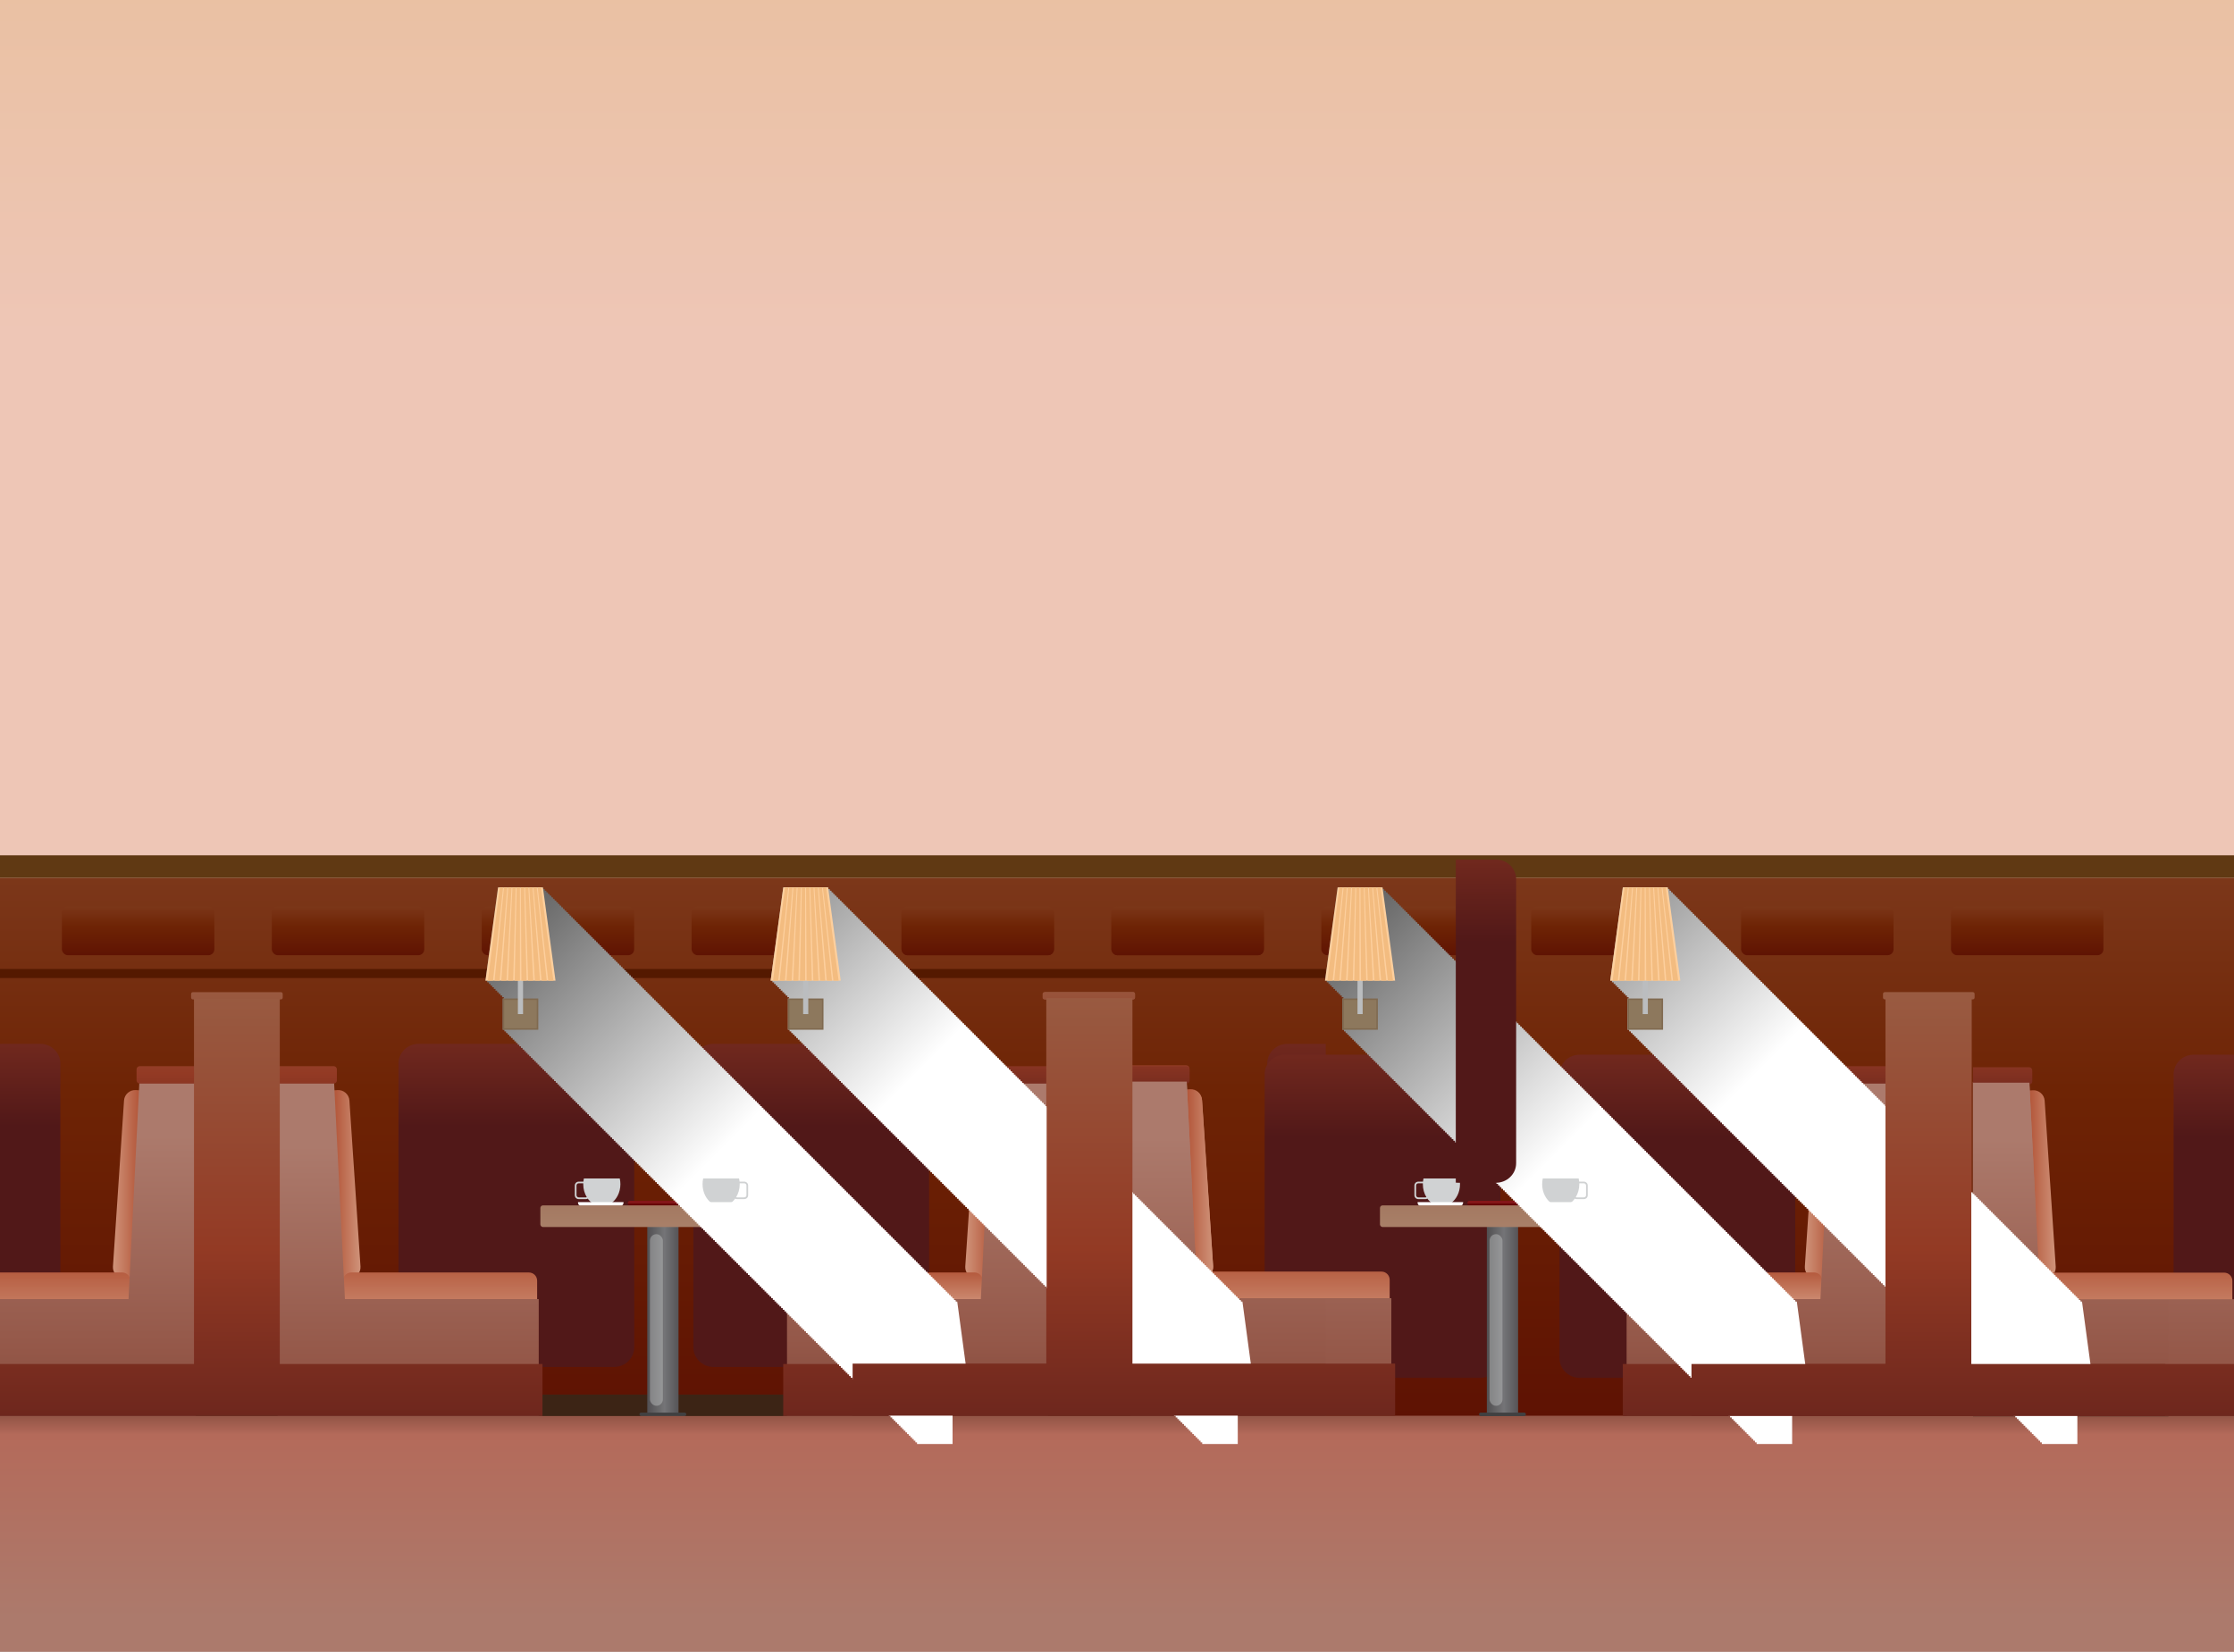 <?xml version="1.0" encoding="UTF-8"?>
<svg xmlns="http://www.w3.org/2000/svg" xmlns:xlink="http://www.w3.org/1999/xlink" viewBox="0 0 602.61 445.6">
  <rect x="0" y="0" width="602.61" height="445.6" fill="#333333" stroke="none"/>
  <defs>
    <style>
      .cls-1 {
        fill: url(#linear-gradient-4);
      }

      .cls-1, .cls-2, .cls-3, .cls-4, .cls-5, .cls-6, .cls-7, .cls-8, .cls-9, .cls-10, .cls-11, .cls-12, .cls-13, .cls-14, .cls-15, .cls-16, .cls-17, .cls-18, .cls-19, .cls-20, .cls-21, .cls-22, .cls-23, .cls-24, .cls-25, .cls-26, .cls-27, .cls-28, .cls-29, .cls-30, .cls-31, .cls-32, .cls-33, .cls-34, .cls-35, .cls-36, .cls-37, .cls-38, .cls-39, .cls-40, .cls-41, .cls-42, .cls-43, .cls-44, .cls-45, .cls-46, .cls-47, .cls-48, .cls-49, .cls-50, .cls-51 {
        fill-rule: evenodd;
      }

      .cls-2 {
        fill: url(#Earthtone_18-10);
      }

      .cls-3 {
        fill: url(#Earthtone_18-7);
      }

      .cls-4 {
        fill: url(#Earthtone_18);
      }

      .cls-5 {
        fill: url(#linear-gradient-12);
      }

      .cls-52 {
        fill: #404041;
      }

      .cls-53 {
        fill: url(#Earthtone_20-8);
      }

      .cls-6 {
        fill: #d0d2d3;
      }

      .cls-7 {
        fill: #f3bc80;
      }

      .cls-8 {
        fill: #fff;
      }

      .cls-54 {
        mix-blend-mode: multiply;
      }

      .cls-54, .cls-55 {
        fill: none;
      }

      .cls-9 {
        fill: url(#Earthtone_18-12);
      }

      .cls-10 {
        fill: url(#linear-gradient-38);
      }

      .cls-11 {
        fill: url(#linear-gradient-21);
      }

      .cls-56 {
        fill: #841618;
      }

      .cls-57 {
        fill: url(#linear-gradient-6);
      }

      .cls-58 {
        fill: url(#Earthtone_20-13);
      }

      .cls-59 {
        fill: #541900;
      }

      .cls-12 {
        fill: url(#linear-gradient-35);
      }

      .cls-60 {
        fill: url(#Earthtone_20-9);
      }

      .cls-13 {
        fill: url(#linear-gradient-36);
      }

      .cls-61 {
        fill: #8d785d;
      }

      .cls-14 {
        fill: url(#linear-gradient-2);
      }

      .cls-62 {
        fill: url(#Earthtone_20-5);
      }

      .cls-15 {
        fill: url(#linear-gradient-15);
      }

      .cls-16 {
        fill: url(#Earthtone_18-9);
      }

      .cls-17 {
        fill: url(#linear-gradient-9);
      }

      .cls-18 {
        fill: url(#Earthtone_18-4);
      }

      .cls-63 {
        fill: url(#Earthtone_20-11);
      }

      .cls-19 {
        fill: url(#linear-gradient-25);
      }

      .cls-64 {
        fill: url(#Earthtone_20-12);
      }

      .cls-20 {
        fill: url(#linear-gradient-34);
      }

      .cls-65 {
        fill: url(#Earthtone_20-10);
      }

      .cls-21 {
        fill: url(#linear-gradient-16);
      }

      .cls-66 {
        fill: #603913;
      }

      .cls-22 {
        fill: url(#linear-gradient-29);
      }

      .cls-23 {
        fill: url(#linear-gradient-39);
      }

      .cls-24 {
        fill: url(#linear-gradient-26);
      }

      .cls-25 {
        fill: url(#linear-gradient-14);
      }

      .cls-26 {
        fill: url(#linear-gradient-37);
      }

      .cls-27 {
        fill: url(#linear-gradient-5);
      }

      .cls-28 {
        fill: url(#Earthtone_18-11);
      }

      .cls-29 {
        fill: url(#linear-gradient-23);
      }

      .cls-30 {
        fill: url(#linear-gradient-28);
      }

      .cls-67 {
        fill: #806a50;
      }

      .cls-68 {
        fill: #3c2415;
      }

      .cls-69 {
        fill: #bbbdbf;
      }

      .cls-31 {
        fill: #fdcf9d;
      }

      .cls-70 {
        fill: url(#Earthtone_20-6);
      }

      .cls-55 {
        isolation: isolate;
      }

      .cls-71 {
        fill: url(#Earthtone_20-3);
      }

      .cls-32 {
        fill: url(#linear-gradient-10);
      }

      .cls-33 {
        fill: url(#linear-gradient-18);
      }

      .cls-72 {
        fill: url(#Earthtone_20-2);
      }

      .cls-34 {
        fill: url(#linear-gradient-32);
      }

      .cls-73 {
        fill: url(#Earthtone_17-2);
      }

      .cls-35 {
        fill: url(#linear-gradient-11);
      }

      .cls-36 {
        fill: url(#linear-gradient-30);
      }

      .cls-37 {
        fill: url(#Earthtone_18-8);
      }

      .cls-38 {
        fill: url(#linear-gradient-19);
      }

      .cls-39 {
        fill: url(#Earthtone_18-6);
      }

      .cls-40 {
        fill: url(#linear-gradient-20);
      }

      .cls-74 {
        fill: #d1d3d4;
        mix-blend-mode: soft-light;
        opacity: .38;
      }

      .cls-41 {
        fill: url(#linear-gradient-31);
      }

      .cls-75 {
        fill: url(#linear-gradient-24);
      }

      .cls-42 {
        fill: url(#Earthtone_18-3);
      }

      .cls-76 {
        fill: #670607;
      }

      .cls-43 {
        fill: url(#Earthtone_18-2);
      }

      .cls-77 {
        fill: url(#Earthtone_17);
      }

      .cls-78 {
        fill: url(#linear-gradient);
      }

      .cls-79 {
        fill: url(#linear-gradient-27);
      }

      .cls-44 {
        fill: url(#linear-gradient-22);
      }

      .cls-45 {
        fill: url(#linear-gradient-7);
      }

      .cls-46 {
        fill: url(#linear-gradient-8);
      }

      .cls-80 {
        fill: url(#Earthtone_20-4);
      }

      .cls-81 {
        fill: url(#Earthtone_20-7);
      }

      .cls-47 {
        fill: url(#linear-gradient-3);
      }

      .cls-48 {
        fill: url(#linear-gradient-33);
      }

      .cls-49 {
        fill: url(#linear-gradient-17);
      }

      .cls-82 {
        fill: url(#Earthtone_20);
      }

      .cls-50 {
        fill: url(#Earthtone_18-5);
      }

      .cls-83 {
        fill: url(#linear-gradient-13);
      }

      .cls-51 {
        fill: url(#Earthtone_18-13);
      }
    </style>
    <linearGradient id="linear-gradient" x1="301.3" y1="90.51" x2="301.3" y2="-355.09" gradientUnits="userSpaceOnUse">
      <stop offset="0" stop-color="#eec6b6"/>
      <stop offset=".5" stop-color="#e4b988"/>
      <stop offset="1" stop-color="#e5ba8b"/>
    </linearGradient>
    <linearGradient id="Earthtone_20" data-name="Earthtone 20" x1="301.3" y1="114.98" x2="301.3" y2="472.6" gradientUnits="userSpaceOnUse">
      <stop offset="0" stop-color="#9a6046"/>
      <stop offset=".5" stop-color="#6e2405"/>
      <stop offset="1" stop-color="#4e0000"/>
    </linearGradient>
    <linearGradient id="linear-gradient-2" x1="349.72" y1="211.18" x2="349.72" y2="303.86" gradientUnits="userSpaceOnUse">
      <stop offset="0" stop-color="#9a6046"/>
      <stop offset=".5" stop-color="#933a24"/>
      <stop offset="1" stop-color="#511818"/>
    </linearGradient>
    <linearGradient id="linear-gradient-3" x1="8.14" x2="8.14" xlink:href="#linear-gradient-2"/>
    <linearGradient id="linear-gradient-4" x1="139.29" y1="211.18" x2="139.29" y2="303.86" xlink:href="#linear-gradient-2"/>
    <linearGradient id="linear-gradient-5" x1="218.83" y1="211.18" x2="218.83" y2="303.86" xlink:href="#linear-gradient-2"/>
    <linearGradient id="linear-gradient-6" x1="168.64" y1="355.26" x2="189.69" y2="355.26" gradientUnits="userSpaceOnUse">
      <stop offset="0" stop-color="#231f20"/>
      <stop offset=".5" stop-color="#747477"/>
      <stop offset="1" stop-color="#231f20"/>
    </linearGradient>
    <linearGradient id="Earthtone_17" data-name="Earthtone 17" x1="178.81" y1="340.64" x2="178.81" y2="274.55" gradientUnits="userSpaceOnUse">
      <stop offset="0" stop-color="#b18b75"/>
      <stop offset=".5" stop-color="#94644a"/>
      <stop offset="1" stop-color="#87503a"/>
    </linearGradient>
    <linearGradient id="Earthtone_18" data-name="Earthtone 18" x1="97.24" y1="319.66" x2="82.85" y2="319.66" gradientUnits="userSpaceOnUse">
      <stop offset="0" stop-color="#d0937a"/>
      <stop offset=".5" stop-color="#b25538"/>
      <stop offset="1" stop-color="#a2311a"/>
    </linearGradient>
    <linearGradient id="Earthtone_18-2" data-name="Earthtone 18" x1="118.71" y1="357.5" x2="118.71" y2="322.1" xlink:href="#Earthtone_18"/>
    <linearGradient id="linear-gradient-7" x1="110.11" y1="309.07" x2="110.11" y2="423.8" gradientUnits="userSpaceOnUse">
      <stop offset="0" stop-color="#ac7a6c"/>
      <stop offset=".51" stop-color="#945748"/>
      <stop offset="1" stop-color="#562d22"/>
    </linearGradient>
    <linearGradient id="linear-gradient-8" x1="82.88" y1="263.36" x2="82.88" y2="315.92" xlink:href="#linear-gradient-2"/>
    <linearGradient id="linear-gradient-9" x1="372.92" y1="214.1" x2="372.92" y2="306.79" xlink:href="#linear-gradient-2"/>
    <linearGradient id="linear-gradient-10" x1="452.47" y1="214.1" x2="452.47" y2="306.79" xlink:href="#linear-gradient-2"/>
    <linearGradient id="Earthtone_18-3" data-name="Earthtone 18" x1="260.38" y1="319.66" x2="274.77" y2="319.66" xlink:href="#Earthtone_18"/>
    <linearGradient id="Earthtone_18-4" data-name="Earthtone 18" x1="238.92" y1="352.25" x2="238.92" y2="332.68" xlink:href="#Earthtone_18"/>
    <linearGradient id="linear-gradient-11" x1="247.51" y1="304.38" x2="247.51" y2="419.1" xlink:href="#linear-gradient-7"/>
    <linearGradient id="linear-gradient-12" x1="274.74" y1="260.24" x2="274.74" y2="306.71" xlink:href="#linear-gradient-2"/>
    <linearGradient id="linear-gradient-13" x1="63.9" y1="263.36" x2="63.9" y2="315.92" xlink:href="#linear-gradient-2"/>
    <linearGradient id="Earthtone_18-5" data-name="Earthtone 18" x1="30.47" y1="319.66" x2="44.86" y2="319.66" xlink:href="#Earthtone_18"/>
    <linearGradient id="linear-gradient-14" x1="17.59" y1="358.62" x2="17.59" y2="323.45" gradientUnits="userSpaceOnUse">
      <stop offset="0" stop-color="#d0937a"/>
      <stop offset=".5" stop-color="#b25538"/>
      <stop offset=".8" stop-color="#a83f26"/>
      <stop offset="1" stop-color="#a2311a"/>
    </linearGradient>
    <linearGradient id="linear-gradient-15" x1="26.41" y1="306.39" x2="26.41" y2="421.12" xlink:href="#linear-gradient-7"/>
    <linearGradient id="linear-gradient-16" x1="44.83" y1="263.36" x2="44.83" y2="315.92" xlink:href="#linear-gradient-2"/>
    <linearGradient id="linear-gradient-17" x1="73.17" y1="256.77" x2="73.17" y2="417.14" xlink:href="#linear-gradient-2"/>
    <linearGradient id="Earthtone_18-6" data-name="Earthtone 18" x1="327.25" x2="312.85" xlink:href="#Earthtone_18"/>
    <linearGradient id="Earthtone_18-7" data-name="Earthtone 18" x1="340.08" y1="354.59" x2="340.08" y2="319.52" xlink:href="#Earthtone_18"/>
    <linearGradient id="Earthtone_18-8" data-name="Earthtone 18" x1="327.21" y1="319.42" x2="312.82" y2="319.42" xlink:href="#Earthtone_18"/>
    <linearGradient id="Earthtone_18-9" data-name="Earthtone 18" x1="348.69" y1="357.27" x2="348.69" y2="321.87" xlink:href="#Earthtone_18"/>
    <linearGradient id="linear-gradient-18" x1="340.08" y1="308.84" x2="340.08" y2="423.56" xlink:href="#linear-gradient-7"/>
    <linearGradient id="linear-gradient-19" x1="312.85" y1="263.13" x2="312.85" y2="315.68" xlink:href="#linear-gradient-2"/>
    <linearGradient id="linear-gradient-20" x1="312.89" y1="260.24" x2="312.89" y2="306.71" xlink:href="#linear-gradient-2"/>
    <linearGradient id="linear-gradient-21" x1="331.26" y1="307.06" x2="331.26" y2="421.79" xlink:href="#linear-gradient-7"/>
    <linearGradient id="linear-gradient-22" x1="284.45" y1="256.77" x2="284.45" y2="417.14" xlink:href="#linear-gradient-2"/>
    <linearGradient id="linear-gradient-23" x1="293.7" y1="260.24" x2="293.7" y2="306.71" xlink:href="#linear-gradient-2"/>
    <linearGradient id="linear-gradient-24" x1="301.3" y1="436.66" x2="301.3" y2="373.08" gradientUnits="userSpaceOnUse">
      <stop offset="0" stop-color="#ac7a6c"/>
      <stop offset=".78" stop-color="#b46a5a"/>
      <stop offset="1" stop-color="#562d22"/>
    </linearGradient>
    <linearGradient id="Earthtone_20-2" data-name="Earthtone 20" x1="37.26" y1="232.63" x2="37.26" y2="266.96" xlink:href="#Earthtone_20"/>
    <linearGradient id="Earthtone_20-3" data-name="Earthtone 20" x1="93.88" y1="232.63" x2="93.88" y2="266.96" xlink:href="#Earthtone_20"/>
    <linearGradient id="Earthtone_20-4" data-name="Earthtone 20" x1="150.5" y1="232.63" x2="150.5" y2="266.96" xlink:href="#Earthtone_20"/>
    <linearGradient id="Earthtone_20-5" data-name="Earthtone 20" x1="207.12" y1="232.63" x2="207.12" y2="266.96" xlink:href="#Earthtone_20"/>
    <linearGradient id="Earthtone_20-6" data-name="Earthtone 20" x1="263.74" y1="232.63" x2="263.74" y2="266.96" xlink:href="#Earthtone_20"/>
    <linearGradient id="Earthtone_20-7" data-name="Earthtone 20" x1="320.36" y1="232.63" x2="320.36" y2="266.96" xlink:href="#Earthtone_20"/>
    <linearGradient id="linear-gradient-25" x1="193.55" y1="311.13" x2="94.91" y2="212.49" gradientUnits="userSpaceOnUse">
      <stop offset="0" stop-color="#fff"/>
      <stop offset="1" stop-color="#000"/>
    </linearGradient>
    <linearGradient id="linear-gradient-26" x1="248.11" y1="288.76" x2="149.46" y2="190.11" xlink:href="#linear-gradient-25"/>
    <linearGradient id="linear-gradient-27" x1="395.11" x2="416.17" xlink:href="#linear-gradient-6"/>
    <linearGradient id="Earthtone_17-2" data-name="Earthtone 17" x1="405.28" x2="405.28" xlink:href="#Earthtone_17"/>
    <linearGradient id="Earthtone_18-10" data-name="Earthtone 18" x1="486.85" y1="319.66" x2="501.25" y2="319.66" xlink:href="#Earthtone_18"/>
    <linearGradient id="linear-gradient-28" x1="207.2" y1="214.1" x2="207.2" y2="306.79" gradientTransform="translate(801.67) rotate(-180) scale(1 -1)" xlink:href="#linear-gradient-2"/>
    <linearGradient id="Earthtone_18-11" data-name="Earthtone 18" x1="554.52" y1="319.7" x2="540.13" y2="319.7" xlink:href="#Earthtone_18"/>
    <linearGradient id="Earthtone_18-12" data-name="Earthtone 18" x1="575.99" y1="357.55" x2="575.99" y2="322.15" xlink:href="#Earthtone_18"/>
    <linearGradient id="linear-gradient-29" x1="567.39" y1="309.12" x2="567.39" y2="423.85" xlink:href="#linear-gradient-7"/>
    <linearGradient id="linear-gradient-30" x1="540.19" y1="260.53" x2="540.19" y2="306.99" xlink:href="#linear-gradient-2"/>
    <linearGradient id="linear-gradient-31" x1="558.57" y1="307.34" x2="558.57" y2="422.07" xlink:href="#linear-gradient-7"/>
    <linearGradient id="Earthtone_18-13" data-name="Earthtone 18" x1="465.39" y1="352.25" x2="465.39" y2="332.68" xlink:href="#Earthtone_18"/>
    <linearGradient id="linear-gradient-32" x1="473.98" y1="304.38" x2="473.98" y2="419.1" xlink:href="#linear-gradient-7"/>
    <linearGradient id="linear-gradient-33" x1="501.21" y1="260.24" x2="501.21" y2="306.71" xlink:href="#linear-gradient-2"/>
    <linearGradient id="linear-gradient-34" x1="510.93" y1="256.77" x2="510.93" y2="417.14" xlink:href="#linear-gradient-2"/>
    <linearGradient id="Earthtone_20-8" data-name="Earthtone 20" x1="263.74" y1="232.63" x2="263.74" y2="266.96" xlink:href="#Earthtone_20"/>
    <linearGradient id="Earthtone_20-9" data-name="Earthtone 20" x1="320.36" y1="232.63" x2="320.36" y2="266.96" xlink:href="#Earthtone_20"/>
    <linearGradient id="Earthtone_20-10" data-name="Earthtone 20" x1="376.97" y1="232.63" x2="376.97" y2="266.96" xlink:href="#Earthtone_20"/>
    <linearGradient id="Earthtone_20-11" data-name="Earthtone 20" x1="433.59" y1="232.63" x2="433.59" y2="266.96" xlink:href="#Earthtone_20"/>
    <linearGradient id="Earthtone_20-12" data-name="Earthtone 20" x1="490.21" y1="232.63" x2="490.21" y2="266.96" xlink:href="#Earthtone_20"/>
    <linearGradient id="Earthtone_20-13" data-name="Earthtone 20" x1="546.83" y1="232.63" x2="546.83" y2="266.96" xlink:href="#Earthtone_20"/>
    <linearGradient id="linear-gradient-35" x1="420.03" x2="321.38" xlink:href="#linear-gradient-25"/>
    <linearGradient id="linear-gradient-36" x1="474.58" y1="288.76" x2="375.94" y2="190.11" xlink:href="#linear-gradient-25"/>
    <linearGradient id="linear-gradient-37" x1="303.16" y1="256.67" x2="303.16" y2="417.03" xlink:href="#linear-gradient-2"/>
    <linearGradient id="linear-gradient-38" x1="529.44" y1="256.77" x2="529.44" y2="417.14" xlink:href="#linear-gradient-2"/>
    <linearGradient id="linear-gradient-39" x1="400.83" y1="161.48" x2="400.83" y2="254.16" xlink:href="#linear-gradient-2"/>
  </defs>
  <g class="cls-55">
    <g id="Layer_2" data-name="Layer 2">
      <g id="OBJECTS">
        <rect class="cls-78" width="602.61" height="445.6"/>
        <rect class="cls-82" y="236.82" width="602.61" height="145.2"/>
        <path class="cls-14" d="m357.62,281.62s-.05,0-.08,0h-10.27c-3.01,0-5.44,2.37-5.44,5.29v76.6c0,2.92,2.44,5.29,5.44,5.29h10.27s.05,0,.08,0v-87.17Z"/>
        <path class="cls-47" d="m10.84,281.61H.57c-.19,0-.39.01-.57.03v87.12c.19.02.38.03.57.03h10.27c3.01,0,5.44-2.37,5.44-5.29v-76.6c0-2.92-2.44-5.29-5.44-5.29Z"/>
        <rect class="cls-68" y="376.24" width="357.62" height="6.07"/>
        <path class="cls-1" d="m112.93,368.79h52.71c3.01,0,5.44-2.37,5.44-5.29v-76.6c0-2.92-2.44-5.29-5.44-5.29h-52.71c-3.01,0-5.44,2.37-5.44,5.29v76.6c0,2.92,2.44,5.29,5.44,5.29Z"/>
        <path class="cls-27" d="m192.47,368.79h52.71c3.01,0,5.44-2.37,5.44-5.29v-76.6c0-2.92-2.44-5.29-5.44-5.29h-52.71c-3.01,0-5.44,2.37-5.44,5.29v76.6c0,2.92,2.44,5.29,5.44,5.29Z"/>
        <rect class="cls-57" x="174.6" y="328.49" width="8.43" height="53.53"/>
        <g>
          <path class="cls-76" d="m197.86,325.39h-27.81c-.39,0-.71-.32-.71-.71h0c0-.39.32-.71.71-.71h27.81c.39,0,.71.32.71.71h0c0,.39-.32.71-.71.71Z"/>
          <path class="cls-56" d="m198.12,323.97h-28.32c-.25,0-.45.32-.45.71h29.23c0-.39-.2-.71-.45-.71Z"/>
        </g>
        <rect class="cls-77" x="145.76" y="325.2" width="66.1" height="5.84" rx=".7" ry=".7"/>
        <rect class="cls-52" x="172.49" y="381.1" width="12.64" height=".93" rx=".46" ry=".46"/>
        <path class="cls-4" d="m85.65,294.43l5.4-.34c1.65-.1,3.09,1.16,3.2,2.81l2.99,44.79c.11,1.65-1.15,3.08-2.8,3.18l-5.4.34c-1.65.1-3.09-1.16-3.2-2.81l-2.99-44.79c-.11-1.65,1.15-3.08,2.8-3.18Z"/>
        <path class="cls-43" d="m94.74,343.3h47.95c1.21,0,2.2,1,2.2,2.22v5.2c0,1.22-.99,2.22-2.2,2.22h-47.95c-1.21,0-2.2-1-2.2-2.22v-5.2c0-1.22.99-2.22,2.2-2.22Z"/>
        <polygon class="cls-45" points="93.04 350.47 90.11 291.81 74.89 291.81 74.89 382.02 92.62 382.02 94.61 382.02 145.32 382.02 145.32 350.47 93.04 350.47"/>
        <path class="cls-46" d="m74.89,287.64h15.13c.47,0,.85.38.85.85v2.99c0,.47-.38.85-.85.85h-15.13v-4.69Z"/>
        <path class="cls-17" d="m346.57,371.72h52.71c3.01,0,5.44-2.37,5.44-5.29v-76.6c0-2.92-2.44-5.29-5.44-5.29h-52.71c-3.01,0-5.44,2.37-5.44,5.29v76.6c0,2.92,2.44,5.29,5.44,5.29Z"/>
        <path class="cls-32" d="m426.11,371.72h52.71c3.01,0,5.44-2.37,5.44-5.29v-76.6c0-2.92-2.44-5.29-5.44-5.29h-52.71c-3.01,0-5.44,2.37-5.44,5.29v76.6c0,2.92,2.44,5.29,5.44,5.29Z"/>
        <path class="cls-42" d="m271.97,294.43l-5.4-.34c-1.65-.1-3.09,1.16-3.2,2.81l-2.99,44.79c-.11,1.65,1.15,3.08,2.8,3.18l5.4.34c1.65.1,3.09-1.16,3.2-2.81l2.99-44.79c.11-1.65-1.15-3.08-2.8-3.18Z"/>
        <path class="cls-18" d="m262.88,343.3h-47.93c-1.21,0-2.2,1-2.2,2.22v5.2c0,1.22.99,2.22,2.2,2.22h47.93c1.21,0,2.2-1,2.2-2.22v-5.2c0-1.22-.99-2.22-2.2-2.22Z"/>
        <polygon class="cls-35" points="267.51 291.81 264.58 350.47 212.29 350.47 212.29 382.02 263 382.02 265 382.02 282.73 382.02 282.73 291.81 267.51 291.81"/>
        <path class="cls-5" d="m282.73,287.64h-15.13c-.47,0-.85.38-.85.85v2.99c0,.47.38.85.85.85h15.13v-4.69Z"/>
        <path class="cls-83" d="m52.03,267.67h23.75c.26,0,.48.21.48.48v1c0,.26-.21.48-.48.48h-23.75c-.26,0-.48-.21-.48-.48v-1c0-.26.21-.48.48-.48Z"/>
        <path class="cls-50" d="m42.06,294.43l-5.4-.34c-1.65-.1-3.09,1.16-3.2,2.81l-2.99,44.79c-.11,1.65,1.15,3.08,2.8,3.18l5.4.34c1.65.1,3.09-1.16,3.2-2.81l2.99-44.79c.11-1.65-1.15-3.08-2.8-3.18Z"/>
        <path class="cls-25" d="m32.95,343.3H0v9.64h32.95c1.22,0,2.22-1,2.22-2.22v-5.2c0-1.22-1-2.22-2.22-2.22Z"/>
        <polygon class="cls-15" points="37.6 291.81 34.67 350.47 0 350.47 0 382.02 33.09 382.02 35.09 382.02 52.82 382.02 52.82 291.81 37.6 291.81"/>
        <path class="cls-21" d="m52.82,287.64h-15.13c-.47,0-.85.38-.85.85v2.99c0,.47.38.85.85.85h15.13v-4.69Z"/>
        <polygon class="cls-49" points="75.47 367.99 75.47 269.38 52.33 269.38 52.33 367.99 0 367.99 0 382.02 52.33 382.02 52.82 382.02 74.89 382.02 75.47 382.02 146.33 382.02 146.33 367.99 75.47 367.99"/>
        <path class="cls-39" d="m315.66,294.43l5.4-.34c1.65-.1,3.09,1.16,3.2,2.81l2.99,44.79c.11,1.65-1.15,3.08-2.8,3.18l-5.4.34c-1.65.1-3.09-1.16-3.2-2.81l-2.99-44.79c-.11-1.65,1.15-3.08,2.8-3.18Z"/>
        <path class="cls-3" d="m324.76,343.3h32.86v9.64h-32.86c-1.22,0-2.22-1-2.22-2.22v-5.2c0-1.22,1-2.22,2.22-2.22Z"/>
        <path class="cls-37" d="m315.62,294.2l5.4-.34c1.65-.1,3.09,1.16,3.2,2.81l2.99,44.79c.11,1.65-1.15,3.08-2.8,3.18l-5.4.34c-1.65.1-3.09-1.16-3.2-2.81l-2.99-44.79c-.11-1.65,1.15-3.08,2.8-3.18Z"/>
        <path class="cls-16" d="m324.71,343.06h47.95c1.21,0,2.2,1,2.2,2.22v5.2c0,1.22-.99,2.22-2.2,2.22h-47.95c-1.21,0-2.2-1-2.2-2.22v-5.2c0-1.22.99-2.22,2.2-2.22Z"/>
        <polygon class="cls-33" points="323.01 350.23 320.08 291.58 304.86 291.58 304.86 381.79 322.6 381.79 324.59 381.79 375.3 381.79 375.3 350.23 323.01 350.23"/>
        <path class="cls-38" d="m304.86,287.41h15.13c.47,0,.85.38.85.85v2.99c0,.47-.38.85-.85.85h-15.13v-4.69Z"/>
        <path class="cls-40" d="m304.9,287.64h15.13c.47,0,.85.38.85.85v2.99c0,.47-.38.85-.85.85h-15.13v-4.69Z"/>
        <polygon class="cls-11" points="323.05 350.47 320.12 291.81 304.9 291.81 304.9 382.02 322.63 382.02 324.62 382.02 357.62 382.02 357.62 350.47 323.05 350.47"/>
        <path class="cls-44" d="m305.38,367.99v-98.37h.3c.26,0,.48-.22.48-.48v-1c0-.26-.22-.48-.48-.48h-23.75c-.26,0-.48.22-.48.48v1c0,.26.22.48.48.48h.3v98.37h-70.96v14.03h146.33v-14.03h-52.23Z"/>
        <path class="cls-29" d="m281.72,267.67h23.96c.27,0,.48.22.48.48v1c0,.26-.22.48-.48.48h-23.96c-.27,0-.48-.22-.48-.48v-1c0-.26.22-.48.48-.48Z"/>
        <rect class="cls-75" y="382.02" width="602.61" height="63.57"/>
        <rect class="cls-66" y="230.75" width="602.61" height="6.07"/>
        <g>
          <rect class="cls-72" x="16.7" y="244.57" width="41.12" height="13.14" rx="1.6" ry="1.6"/>
          <rect class="cls-71" x="73.32" y="244.57" width="41.12" height="13.14" rx="1.6" ry="1.6"/>
          <rect class="cls-80" x="129.94" y="244.57" width="41.12" height="13.14" rx="1.6" ry="1.6"/>
          <rect class="cls-62" x="186.56" y="244.57" width="41.12" height="13.14" rx="1.6" ry="1.6"/>
          <rect class="cls-70" x="243.18" y="244.57" width="41.12" height="13.14" rx="1.6" ry="1.6"/>
          <rect class="cls-81" x="299.8" y="244.57" width="41.12" height="13.14" rx="1.6" ry="1.6"/>
        </g>
        <rect class="cls-59" y="261.42" width="357.62" height="2.44"/>
        <g class="cls-54">
          <polygon class="cls-19" points="257.82 351.16 257.76 350.72 257.37 350.72 257.31 350.27 256.93 350.27 256.87 349.82 256.48 349.82 256.42 349.38 256.03 349.38 255.97 348.93 255.59 348.93 255.53 348.48 255.14 348.48 255.08 348.03 254.69 348.03 254.63 347.59 254.24 347.59 254.18 347.14 253.8 347.14 253.74 346.69 253.35 346.69 253.29 346.25 252.9 346.25 252.84 345.8 252.46 345.8 252.4 345.35 252.01 345.35 251.95 344.9 251.56 344.9 251.5 344.46 251.12 344.46 251.06 344.01 250.67 344.01 250.61 343.56 250.22 343.56 250.16 343.12 249.77 343.12 249.71 342.67 249.33 342.67 249.27 342.22 248.88 342.22 248.82 341.78 248.43 341.78 248.37 341.33 247.99 341.33 247.93 340.88 247.54 340.88 247.48 340.43 247.09 340.43 247.03 339.99 246.65 339.99 246.58 339.54 246.2 339.54 246.14 339.09 245.75 339.09 245.69 338.65 245.3 338.65 245.24 338.2 244.86 338.2 244.8 337.75 244.41 337.75 244.35 337.31 243.96 337.31 243.9 336.86 243.52 336.86 243.46 336.41 243.07 336.41 243.01 335.96 242.62 335.96 242.56 335.52 242.18 335.52 242.11 335.07 241.73 335.07 241.67 334.62 241.28 334.62 241.22 334.18 240.83 334.18 240.77 333.73 240.39 333.73 240.33 333.28 239.94 333.28 239.88 332.84 239.49 332.84 239.43 332.39 239.05 332.39 238.99 331.94 238.6 331.94 238.54 331.49 238.15 331.49 238.09 331.05 237.7 331.05 237.64 330.6 237.26 330.6 237.2 330.15 236.81 330.15 236.75 329.71 236.36 329.71 236.3 329.26 235.92 329.26 235.86 328.81 235.47 328.81 235.41 328.36 235.02 328.36 234.96 327.92 234.58 327.92 234.52 327.47 234.13 327.47 234.07 327.02 233.68 327.02 233.62 326.58 233.23 326.58 233.17 326.13 232.79 326.13 232.73 325.68 232.34 325.68 232.28 325.24 231.89 325.24 231.83 324.79 231.45 324.79 231.39 324.34 231 324.34 230.94 323.89 230.55 323.89 230.49 323.45 230.11 323.45 230.05 323 229.66 323 229.6 322.55 229.21 322.55 229.15 322.11 228.76 322.11 228.7 321.66 228.32 321.66 228.26 321.21 227.87 321.21 227.81 320.77 227.42 320.77 227.36 320.32 226.98 320.32 226.92 319.87 226.53 319.87 226.47 319.42 226.08 319.42 226.02 318.98 225.64 318.98 225.57 318.53 225.19 318.53 225.13 318.08 224.74 318.08 224.68 317.64 224.29 317.64 224.23 317.19 223.85 317.19 223.79 316.74 223.4 316.74 223.34 316.3 222.95 316.3 222.89 315.85 222.51 315.85 222.45 315.4 222.06 315.4 222 314.95 221.61 314.95 221.55 314.51 221.17 314.51 221.1 314.06 220.72 314.06 220.66 313.61 220.27 313.61 220.21 313.17 219.82 313.17 219.76 312.72 219.38 312.72 219.32 312.27 218.93 312.27 218.87 311.83 218.48 311.83 218.42 311.38 218.04 311.38 217.98 310.93 217.59 310.93 217.53 310.48 217.14 310.48 217.08 310.04 216.69 310.04 216.63 309.59 216.25 309.59 216.19 309.14 215.8 309.14 215.74 308.7 215.35 308.7 215.29 308.25 214.91 308.25 214.85 307.8 214.46 307.8 214.4 307.35 214.01 307.35 213.95 306.91 213.57 306.91 213.51 306.46 213.12 306.46 213.06 306.01 212.67 306.01 212.61 305.57 212.22 305.57 212.16 305.12 211.78 305.12 211.72 304.67 211.33 304.67 211.27 304.23 210.88 304.23 210.82 303.78 210.44 303.78 210.38 303.33 209.99 303.33 209.93 302.88 209.54 302.88 209.48 302.44 209.1 302.44 209.04 301.99 208.65 301.99 208.59 301.54 208.2 301.54 208.14 301.1 207.75 301.1 207.69 300.65 207.31 300.65 207.25 300.2 206.86 300.2 206.8 299.76 206.41 299.76 206.35 299.31 205.97 299.31 205.91 298.86 205.52 298.86 205.46 298.41 205.07 298.41 205.01 297.97 204.63 297.97 204.56 297.52 204.18 297.52 204.12 297.07 203.73 297.07 203.67 296.63 203.28 296.63 203.22 296.18 202.84 296.18 202.78 295.73 202.39 295.73 202.33 295.29 201.94 295.29 201.88 294.84 201.5 294.84 201.44 294.39 201.05 294.39 200.99 293.94 200.6 293.94 200.54 293.5 200.16 293.5 200.09 293.05 199.71 293.05 199.65 292.6 199.26 292.6 199.2 292.16 198.81 292.16 198.75 291.71 198.37 291.71 198.31 291.26 197.92 291.26 197.86 290.82 197.47 290.82 197.41 290.37 197.03 290.37 196.97 289.92 196.58 289.92 196.52 289.47 196.13 289.47 196.07 289.03 195.68 289.03 195.62 288.58 195.24 288.58 195.18 288.13 194.79 288.13 194.73 287.69 194.34 287.69 194.28 287.24 193.9 287.24 193.84 286.79 193.45 286.79 193.39 286.34 193 286.34 192.94 285.9 192.56 285.9 192.5 285.45 192.11 285.45 192.05 285 191.66 285 191.6 284.56 191.21 284.56 191.15 284.11 190.77 284.11 190.71 283.66 190.32 283.66 190.26 283.22 189.87 283.22 189.81 282.77 189.43 282.77 189.37 282.32 188.98 282.32 188.92 281.87 188.53 281.87 188.47 281.43 188.09 281.43 188.03 280.98 187.64 280.98 187.58 280.53 187.19 280.53 187.13 280.09 186.74 280.09 186.68 279.64 186.3 279.64 186.24 279.19 185.85 279.19 185.79 278.75 185.4 278.75 185.34 278.3 184.96 278.3 184.9 277.85 184.51 277.85 184.45 277.4 184.06 277.4 184 276.96 183.62 276.96 183.55 276.51 183.17 276.51 183.11 276.06 182.72 276.06 182.66 275.62 182.27 275.62 182.21 275.17 181.83 275.17 181.77 274.72 181.38 274.72 181.32 274.28 180.93 274.28 180.87 273.83 180.49 273.83 180.43 273.38 180.04 273.38 179.98 272.93 179.59 272.93 179.53 272.49 179.15 272.49 179.08 272.04 178.7 272.04 178.64 271.59 178.25 271.59 178.19 271.15 177.8 271.15 177.74 270.7 177.36 270.7 177.3 270.25 176.91 270.25 176.85 269.81 176.46 269.81 176.4 269.36 176.02 269.36 175.96 268.91 175.57 268.91 175.51 268.46 175.12 268.46 175.06 268.02 174.67 268.02 174.61 267.57 174.23 267.57 174.17 267.12 173.78 267.12 173.72 266.68 173.33 266.68 173.27 266.23 172.89 266.23 172.83 265.78 172.44 265.78 172.38 265.33 171.99 265.33 171.93 264.89 171.55 264.89 171.49 264.44 171.1 264.44 171.04 263.99 170.65 263.99 170.59 263.55 170.2 263.55 170.14 263.1 169.76 263.1 169.7 262.65 169.31 262.65 169.25 262.21 168.86 262.21 168.8 261.76 168.42 261.76 168.36 261.31 167.97 261.31 167.91 260.86 167.52 260.86 167.46 260.42 167.08 260.42 167.02 259.97 166.63 259.97 166.57 259.52 166.18 259.52 166.12 259.08 165.73 259.08 165.67 258.63 165.29 258.63 165.23 258.18 164.84 258.18 164.78 257.74 164.39 257.74 164.33 257.29 163.95 257.29 163.89 256.84 163.5 256.84 163.44 256.39 163.05 256.39 162.99 255.95 162.61 255.95 162.54 255.5 162.16 255.5 162.1 255.05 161.71 255.05 161.65 254.61 161.26 254.61 161.2 254.16 160.82 254.16 160.76 253.71 160.37 253.71 160.31 253.27 159.92 253.27 159.86 252.82 159.48 252.82 159.42 252.37 159.03 252.37 158.97 251.92 158.58 251.92 158.52 251.48 158.14 251.48 158.07 251.03 157.69 251.03 157.63 250.58 157.24 250.58 157.18 250.14 156.79 250.14 156.73 249.69 156.35 249.69 156.29 249.24 155.9 249.24 155.84 248.8 155.45 248.8 155.39 248.35 155.01 248.35 154.95 247.9 154.56 247.9 154.5 247.45 154.11 247.45 154.05 247.01 153.66 247.01 153.6 246.56 153.22 246.56 153.16 246.11 152.77 246.11 152.71 245.67 152.32 245.67 152.26 245.22 151.88 245.22 151.82 244.77 151.43 244.77 151.37 244.32 150.98 244.32 150.92 243.88 150.54 243.88 150.48 243.43 150.09 243.43 150.03 242.98 149.64 242.98 149.58 242.54 149.19 242.54 149.13 242.09 148.75 242.09 148.69 241.64 148.3 241.64 148.24 241.2 147.85 241.2 147.79 240.75 147.41 240.75 147.35 240.3 146.96 240.3 146.9 239.85 146.51 239.85 146.45 239.41 145.92 239.41 145.04 239.41 144.78 239.41 143.9 239.41 143.65 239.41 142.77 239.41 142.52 239.41 141.63 239.41 141.38 239.41 140.5 239.41 140.4 239.41 140.25 239.41 139.36 239.41 139.11 239.41 138.23 239.41 137.98 239.41 137.09 239.41 136.84 239.41 135.96 239.41 135.71 239.41 134.82 239.41 134.35 239.41 130.95 264.57 131.45 264.57 131.39 265.02 131.9 265.02 131.84 265.46 132.35 265.46 132.29 265.91 132.8 265.91 132.74 266.36 133.24 266.36 133.18 266.8 133.69 266.8 133.63 267.25 134.14 267.25 134.08 267.7 134.58 267.7 134.52 268.14 135.03 268.14 134.97 268.59 135.48 268.59 135.42 269.04 135.93 269.04 135.88 269.38 135.61 269.38 135.61 277.81 136.05 277.81 136.05 278.26 136.5 278.26 136.5 278.71 136.95 278.71 136.95 279.15 137.39 279.15 137.39 279.6 137.84 279.6 137.84 280.05 138.29 280.05 138.29 280.49 138.73 280.49 138.73 280.94 139.18 280.94 139.18 281.39 139.63 281.39 139.63 281.84 140.08 281.84 140.08 282.28 140.52 282.28 140.52 282.73 140.97 282.73 140.97 283.18 141.42 283.18 141.42 283.62 141.86 283.62 141.86 284.07 142.31 284.07 142.31 284.52 142.76 284.52 142.76 284.96 143.2 284.96 143.2 285.41 143.65 285.41 143.65 285.86 144.1 285.86 144.1 286.31 144.55 286.31 144.55 286.75 144.99 286.75 144.99 287.2 145.44 287.2 145.44 287.65 145.89 287.65 145.89 288.09 146.33 288.09 146.33 288.54 146.78 288.54 146.78 288.99 147.23 288.99 147.23 289.43 147.67 289.43 147.67 289.88 148.12 289.88 148.12 290.33 148.57 290.33 148.57 290.78 149.02 290.78 149.02 291.22 149.46 291.22 149.46 291.67 149.91 291.67 149.91 292.12 150.36 292.12 150.36 292.56 150.8 292.56 150.8 293.01 151.25 293.01 151.25 293.46 151.7 293.46 151.7 293.9 152.15 293.9 152.15 294.35 152.59 294.35 152.59 294.8 153.04 294.8 153.04 295.25 153.49 295.25 153.49 295.69 153.93 295.69 153.93 296.14 154.38 296.14 154.38 296.59 154.83 296.59 154.83 297.03 155.27 297.03 155.27 297.48 155.72 297.48 155.72 297.93 156.17 297.93 156.17 298.37 156.62 298.37 156.62 298.82 157.06 298.82 157.06 299.27 157.51 299.27 157.51 299.72 157.96 299.72 157.96 300.16 158.4 300.16 158.4 300.61 158.85 300.61 158.85 301.06 159.3 301.06 159.3 301.5 159.74 301.5 159.74 301.95 160.19 301.95 160.19 302.4 160.64 302.4 160.64 302.85 161.09 302.85 161.09 303.29 161.53 303.29 161.53 303.74 161.98 303.74 161.98 304.19 162.43 304.19 162.43 304.63 162.87 304.63 162.87 305.08 163.32 305.08 163.32 305.53 163.77 305.53 163.77 305.97 164.21 305.97 164.21 306.42 164.66 306.42 164.66 306.87 165.11 306.87 165.11 307.32 165.56 307.32 165.56 307.76 166 307.76 166 308.21 166.45 308.21 166.45 308.66 166.9 308.66 166.9 309.1 167.34 309.1 167.34 309.55 167.79 309.55 167.79 310 168.24 310 168.24 310.44 168.68 310.44 168.68 310.89 169.13 310.89 169.13 311.34 169.58 311.34 169.58 311.79 170.03 311.79 170.03 312.23 170.47 312.23 170.47 312.68 170.92 312.68 170.92 313.13 171.37 313.13 171.37 313.57 171.81 313.57 171.81 314.02 172.26 314.02 172.26 314.47 172.71 314.47 172.71 314.91 173.16 314.91 173.16 315.36 173.6 315.36 173.6 315.81 174.05 315.81 174.05 316.26 174.5 316.26 174.5 316.7 174.94 316.7 174.94 317.15 175.39 317.15 175.39 317.6 175.84 317.6 175.84 318.04 176.28 318.04 176.28 318.49 176.73 318.49 176.73 318.94 177.18 318.94 177.18 319.38 177.63 319.38 177.63 319.83 178.07 319.83 178.07 320.28 178.52 320.28 178.52 320.73 178.97 320.73 178.97 321.17 179.41 321.17 179.41 321.62 179.86 321.62 179.86 322.07 180.31 322.07 180.31 322.51 180.75 322.51 180.75 322.96 181.2 322.96 181.2 323.41 181.65 323.41 181.65 323.86 182.1 323.86 182.1 324.3 182.54 324.3 182.54 324.75 182.99 324.75 182.99 325.2 183.44 325.2 183.44 325.64 183.88 325.64 183.88 326.09 184.33 326.09 184.33 326.54 184.78 326.54 184.78 326.98 185.22 326.98 185.22 327.43 185.67 327.43 185.67 327.88 186.12 327.88 186.12 328.33 186.57 328.33 186.57 328.77 187.01 328.77 187.01 329.22 187.46 329.22 187.46 329.67 187.91 329.67 187.91 330.11 188.35 330.11 188.35 330.56 188.8 330.56 188.8 331.01 189.25 331.01 189.25 331.45 189.7 331.45 189.7 331.9 190.14 331.9 190.14 332.35 190.59 332.35 190.59 332.8 191.04 332.8 191.04 333.24 191.48 333.24 191.48 333.69 191.93 333.69 191.93 334.14 192.38 334.14 192.38 334.58 192.82 334.58 192.82 335.03 193.27 335.03 193.27 335.48 193.72 335.48 193.72 335.92 194.17 335.92 194.17 336.37 194.61 336.37 194.61 336.82 195.06 336.82 195.06 337.27 195.51 337.27 195.51 337.71 195.95 337.71 195.95 338.16 196.4 338.16 196.4 338.61 196.85 338.61 196.85 339.05 197.29 339.05 197.29 339.5 197.74 339.5 197.74 339.95 198.19 339.95 198.19 340.39 198.64 340.39 198.64 340.84 199.08 340.84 199.08 341.29 199.53 341.29 199.53 341.74 199.98 341.74 199.98 342.18 200.42 342.18 200.42 342.63 200.87 342.63 200.87 343.08 201.32 343.08 201.32 343.52 201.76 343.52 201.76 343.97 202.21 343.97 202.21 344.42 202.66 344.42 202.66 344.87 203.11 344.87 203.11 345.31 203.55 345.31 203.55 345.76 204 345.76 204 346.21 204.45 346.21 204.45 346.65 204.89 346.65 204.89 347.1 205.34 347.1 205.34 347.55 205.79 347.55 205.79 347.99 206.23 347.99 206.23 348.44 206.68 348.44 206.68 348.89 207.13 348.89 207.13 349.34 207.58 349.34 207.58 349.78 208.02 349.78 208.02 350.23 208.47 350.23 208.47 350.68 208.92 350.68 208.92 351.12 209.36 351.12 209.36 351.57 209.81 351.57 209.81 352.02 210.26 352.02 210.26 352.46 210.71 352.46 210.71 352.91 211.15 352.91 211.15 353.36 211.6 353.36 211.6 353.81 212.05 353.81 212.05 354.25 212.49 354.25 212.49 354.7 212.94 354.7 212.94 355.15 213.39 355.15 213.39 355.59 213.83 355.59 213.83 356.04 214.28 356.04 214.28 356.49 214.73 356.49 214.73 356.93 215.18 356.93 215.18 357.38 215.62 357.38 215.62 357.83 216.07 357.83 216.07 358.28 216.52 358.28 216.52 358.72 216.96 358.72 216.96 359.17 217.41 359.17 217.41 359.62 217.86 359.62 217.86 360.06 218.3 360.06 218.3 360.51 218.75 360.51 218.75 360.96 219.2 360.96 219.2 361.4 219.65 361.4 219.65 361.85 220.09 361.85 220.09 362.3 220.54 362.3 220.54 362.75 220.99 362.75 220.99 363.19 221.43 363.19 221.43 363.64 221.88 363.64 221.88 364.09 222.33 364.09 222.33 364.53 222.77 364.53 222.77 364.98 223.22 364.98 223.22 365.43 223.67 365.43 223.67 365.88 224.12 365.88 224.12 366.32 224.56 366.32 224.56 366.77 225.01 366.77 225.01 367.22 225.46 367.22 225.46 367.66 225.9 367.66 225.9 368.11 226.35 368.11 226.35 368.56 226.8 368.56 226.8 369 227.24 369 227.24 369.45 227.69 369.45 227.69 369.9 228.14 369.9 228.14 370.35 228.59 370.35 228.59 370.79 229.03 370.79 229.03 371.24 229.48 371.24 229.48 371.69 229.93 371.69 229.93 372.13 230.37 372.13 230.37 372.58 230.82 372.58 230.82 373.03 231.27 373.03 231.27 373.47 231.72 373.47 231.72 373.92 232.16 373.92 232.16 374.37 232.61 374.37 232.61 374.82 233.06 374.82 233.06 375.26 233.5 375.26 233.5 375.71 233.95 375.71 233.95 376.16 234.4 376.16 234.4 376.6 234.84 376.6 234.84 377.05 235.29 377.05 235.29 377.5 235.74 377.5 235.74 377.94 236.19 377.94 236.19 378.39 236.63 378.39 236.63 378.84 237.08 378.84 237.08 379.29 237.53 379.29 237.53 379.73 237.97 379.73 237.97 380.18 238.42 380.18 238.42 380.63 238.87 380.63 238.87 381.07 239.31 381.07 239.31 381.52 239.76 381.52 239.76 381.97 240.21 381.97 240.21 382.41 240.66 382.41 240.66 382.86 241.1 382.86 241.1 383.31 241.55 383.31 241.55 383.76 242 383.76 242 384.2 242.44 384.2 242.44 384.65 242.89 384.65 242.89 385.1 243.34 385.1 243.34 385.54 243.78 385.54 243.78 385.99 244.23 385.99 244.23 386.44 244.68 386.44 244.68 386.89 245.13 386.89 245.13 387.33 245.57 387.33 245.57 387.78 246.02 387.78 246.02 388.23 246.47 388.23 246.47 388.67 246.91 388.67 246.91 389.12 247.36 389.12 247.36 389.57 256.95 389.57 256.95 381.13 256.5 381.13 256.5 380.69 256.06 380.69 256.06 380.24 255.61 380.24 255.61 379.79 255.16 379.79 255.16 379.35 254.71 379.35 254.71 378.9 254.27 378.9 254.27 378.45 253.82 378.45 253.82 378.01 253.37 378.01 253.37 377.56 252.93 377.56 252.93 377.11 252.85 377.11 252.85 376.32 253.81 376.32 254.21 376.32 255.62 376.32 256.02 376.32 257.43 376.32 257.83 376.32 259.24 376.32 259.64 376.32 261.06 376.32 261.61 376.32 258.21 351.16 257.82 351.16"/>
          <polygon class="cls-24" points="335.14 351.16 334.75 351.16 334.69 350.72 334.31 350.72 334.25 350.27 333.86 350.27 333.8 349.82 333.41 349.82 333.35 349.38 332.96 349.38 332.9 348.93 332.52 348.93 332.46 348.48 332.07 348.48 332.01 348.03 331.62 348.03 331.56 347.59 331.18 347.59 331.12 347.14 330.73 347.14 330.67 346.69 330.28 346.69 330.22 346.25 329.84 346.25 329.78 345.8 329.39 345.8 329.33 345.35 328.94 345.35 328.88 344.9 328.49 344.9 328.43 344.46 328.05 344.46 327.99 344.01 327.6 344.01 327.54 343.56 327.15 343.56 327.09 343.12 326.71 343.12 326.65 342.67 326.26 342.67 326.2 342.22 325.81 342.22 325.75 341.78 325.37 341.78 325.31 341.33 324.92 341.33 324.86 340.88 324.47 340.88 324.41 340.43 324.02 340.43 323.96 339.99 323.58 339.99 323.52 339.54 323.13 339.54 323.07 339.09 322.68 339.09 322.62 338.65 322.24 338.65 322.18 338.2 321.79 338.2 321.73 337.75 321.34 337.75 321.28 337.31 320.9 337.31 320.83 336.86 320.45 336.86 320.39 336.41 320 336.41 319.94 335.96 319.55 335.96 319.49 335.52 319.11 335.52 319.05 335.07 318.66 335.07 318.6 334.62 318.21 334.62 318.15 334.18 317.77 334.18 317.71 333.73 317.32 333.73 317.26 333.28 316.87 333.28 316.81 332.84 316.43 332.84 316.36 332.39 315.98 332.39 315.92 331.94 315.53 331.94 315.47 331.49 315.08 331.49 315.02 331.05 314.64 331.05 314.58 330.6 314.19 330.6 314.13 330.15 313.74 330.15 313.68 329.71 313.3 329.71 313.24 329.26 312.85 329.26 312.79 328.81 312.4 328.81 312.34 328.36 311.95 328.36 311.89 327.92 311.51 327.92 311.45 327.47 311.06 327.47 311 327.02 310.61 327.02 310.55 326.58 310.17 326.58 310.11 326.13 309.72 326.13 309.66 325.68 309.27 325.68 309.21 325.24 308.83 325.24 308.77 324.79 308.38 324.79 308.32 324.34 307.93 324.34 307.87 323.89 307.48 323.89 307.42 323.45 307.04 323.45 306.98 323 306.59 323 306.53 322.55 306.14 322.55 306.08 322.11 305.7 322.11 305.64 321.66 305.25 321.66 305.19 321.21 304.8 321.21 304.74 320.77 304.36 320.77 304.3 320.32 303.91 320.32 303.85 319.87 303.46 319.87 303.4 319.42 303.01 319.42 302.95 318.98 302.57 318.98 302.51 318.53 302.12 318.53 302.06 318.08 301.67 318.08 301.61 317.64 301.23 317.64 301.17 317.19 300.78 317.19 300.72 316.74 300.33 316.74 300.27 316.3 299.89 316.3 299.82 315.85 299.44 315.85 299.38 315.4 298.99 315.4 298.93 314.95 298.54 314.95 298.48 314.51 298.1 314.51 298.04 314.06 297.65 314.06 297.59 313.61 297.2 313.61 297.14 313.17 296.76 313.17 296.7 312.72 296.31 312.72 296.25 312.27 295.86 312.27 295.8 311.83 295.42 311.83 295.35 311.38 294.97 311.38 294.91 310.93 294.52 310.93 294.46 310.48 294.07 310.48 294.01 310.04 293.63 310.04 293.57 309.59 293.18 309.59 293.12 309.14 292.73 309.14 292.67 308.7 292.29 308.7 292.23 308.25 291.84 308.25 291.78 307.8 291.39 307.8 291.33 307.35 290.94 307.35 290.88 306.91 290.5 306.91 290.44 306.46 290.05 306.46 289.99 306.01 289.6 306.01 289.54 305.57 289.16 305.57 289.1 305.12 288.71 305.12 288.65 304.67 288.26 304.67 288.2 304.23 287.82 304.23 287.76 303.78 287.37 303.78 287.31 303.33 286.92 303.33 286.86 302.88 286.47 302.88 286.41 302.44 286.03 302.44 285.97 301.99 285.58 301.99 285.52 301.54 285.13 301.54 285.07 301.1 284.69 301.1 284.63 300.65 284.24 300.65 284.18 300.2 283.79 300.2 283.73 299.76 283.35 299.76 283.29 299.31 282.9 299.31 282.84 298.86 282.45 298.86 282.39 298.41 282 298.41 281.94 297.97 281.56 297.97 281.5 297.52 281.11 297.52 281.05 297.07 280.66 297.07 280.6 296.63 280.22 296.63 280.16 296.18 279.77 296.18 279.71 295.73 279.32 295.73 279.26 295.29 278.88 295.29 278.81 294.84 278.43 294.84 278.37 294.39 277.98 294.39 277.92 293.94 277.53 293.94 277.47 293.5 277.09 293.5 277.03 293.05 276.64 293.05 276.58 292.6 276.19 292.6 276.13 292.16 275.75 292.16 275.69 291.71 275.3 291.71 275.24 291.26 274.85 291.26 274.79 290.82 274.41 290.82 274.34 290.37 273.96 290.37 273.9 289.92 273.51 289.92 273.45 289.47 273.06 289.47 273 289.03 272.62 289.03 272.56 288.58 272.17 288.58 272.11 288.13 271.72 288.13 271.66 287.69 271.28 287.69 271.22 287.24 270.83 287.24 270.77 286.79 270.38 286.79 270.32 286.34 269.93 286.34 269.87 285.9 269.49 285.9 269.43 285.45 269.04 285.45 268.98 285 268.59 285 268.53 284.56 268.15 284.56 268.09 284.11 267.7 284.11 267.64 283.66 267.25 283.66 267.19 283.22 266.81 283.22 266.75 282.77 266.36 282.77 266.3 282.32 265.91 282.32 265.85 281.87 265.46 281.87 265.4 281.43 265.02 281.43 264.96 280.98 264.57 280.98 264.51 280.53 264.12 280.53 264.06 280.09 263.68 280.09 263.62 279.64 263.23 279.64 263.17 279.19 262.78 279.19 262.72 278.75 262.34 278.75 262.28 278.3 261.89 278.3 261.83 277.85 261.44 277.85 261.38 277.4 260.99 277.4 260.93 276.96 260.55 276.96 260.49 276.51 260.1 276.51 260.04 276.06 259.65 276.06 259.59 275.62 259.21 275.62 259.15 275.17 258.76 275.17 258.7 274.72 258.31 274.72 258.25 274.28 257.87 274.28 257.8 273.83 257.42 273.83 257.36 273.38 256.97 273.38 256.91 272.93 256.52 272.93 256.46 272.49 256.08 272.49 256.02 272.04 255.63 272.04 255.57 271.59 255.18 271.59 255.12 271.15 254.74 271.15 254.68 270.7 254.29 270.7 254.23 270.25 253.84 270.25 253.78 269.81 253.4 269.81 253.33 269.36 252.95 269.36 252.89 268.91 252.5 268.91 252.44 268.46 252.05 268.46 251.99 268.02 251.61 268.02 251.55 267.57 251.16 267.57 251.1 267.12 250.71 267.12 250.65 266.68 250.27 266.68 250.21 266.23 249.82 266.23 249.76 265.78 249.37 265.78 249.31 265.33 248.92 265.33 248.86 264.89 248.48 264.89 248.42 264.44 248.03 264.44 247.97 263.99 247.58 263.99 247.52 263.55 247.14 263.55 247.08 263.1 246.69 263.1 246.63 262.65 246.24 262.65 246.18 262.21 245.8 262.21 245.74 261.76 245.35 261.76 245.29 261.31 244.9 261.31 244.84 260.86 244.45 260.86 244.39 260.42 244.01 260.42 243.95 259.97 243.56 259.97 243.5 259.52 243.11 259.52 243.05 259.08 242.67 259.08 242.61 258.63 242.22 258.63 242.16 258.18 241.77 258.18 241.71 257.74 241.33 257.74 241.27 257.29 240.88 257.29 240.82 256.84 240.43 256.84 240.37 256.39 239.98 256.39 239.92 255.95 239.54 255.95 239.48 255.5 239.09 255.5 239.03 255.05 238.64 255.05 238.58 254.61 238.2 254.61 238.14 254.16 237.75 254.16 237.69 253.71 237.3 253.71 237.24 253.27 236.86 253.27 236.79 252.82 236.41 252.82 236.35 252.37 235.96 252.37 235.9 251.92 235.51 251.92 235.45 251.48 235.07 251.48 235.01 251.03 234.62 251.03 234.56 250.58 234.17 250.58 234.11 250.14 233.73 250.14 233.67 249.69 233.28 249.69 233.22 249.24 232.83 249.24 232.77 248.8 232.39 248.8 232.32 248.35 231.94 248.35 231.88 247.9 231.49 247.9 231.43 247.45 231.04 247.45 230.98 247.01 230.6 247.01 230.54 246.56 230.15 246.56 230.09 246.11 229.7 246.11 229.64 245.67 229.26 245.67 229.2 245.22 228.81 245.22 228.75 244.77 228.36 244.77 228.3 244.32 227.91 244.32 227.85 243.88 227.47 243.88 227.41 243.43 227.02 243.43 226.96 242.98 226.57 242.98 226.51 242.54 226.13 242.54 226.07 242.09 225.68 242.09 225.62 241.64 225.23 241.64 225.17 241.2 224.79 241.2 224.73 240.75 224.34 240.75 224.28 240.3 223.89 240.3 223.83 239.85 223.44 239.85 223.38 239.41 222.85 239.41 221.97 239.41 221.72 239.41 220.83 239.41 220.58 239.41 219.7 239.41 219.45 239.41 218.56 239.41 218.31 239.41 217.43 239.41 217.33 239.41 217.18 239.41 216.29 239.41 216.04 239.41 215.16 239.41 214.91 239.41 214.02 239.41 213.77 239.41 212.89 239.41 212.64 239.41 211.76 239.41 211.28 239.41 207.88 264.57 208.39 264.57 208.33 265.02 208.83 265.02 208.77 265.46 209.28 265.46 209.22 265.91 209.73 265.91 209.67 266.36 210.17 266.36 210.11 266.8 210.62 266.8 210.56 267.25 211.07 267.25 211.01 267.7 211.52 267.7 211.46 268.14 211.96 268.14 211.9 268.59 212.41 268.59 212.35 269.04 212.86 269.04 212.81 269.38 212.54 269.38 212.54 277.81 212.98 277.81 212.98 278.26 213.43 278.26 213.43 278.71 213.88 278.71 213.88 279.15 214.33 279.15 214.33 279.6 214.77 279.6 214.77 280.05 215.22 280.05 215.22 280.49 215.67 280.49 215.67 280.94 216.11 280.94 216.11 281.39 216.56 281.39 216.56 281.84 217.01 281.84 217.01 282.28 217.45 282.28 217.45 282.73 217.9 282.73 217.9 283.18 218.35 283.18 218.35 283.62 218.8 283.62 218.8 284.07 219.24 284.07 219.24 284.52 219.69 284.52 219.69 284.96 220.14 284.96 220.14 285.41 220.58 285.41 220.58 285.86 221.03 285.86 221.03 286.31 221.48 286.31 221.48 286.75 221.93 286.75 221.93 287.2 222.37 287.2 222.37 287.65 222.82 287.65 222.82 288.09 223.27 288.09 223.27 288.54 223.71 288.54 223.71 288.99 224.16 288.99 224.16 289.43 224.61 289.43 224.61 289.88 225.05 289.88 225.05 290.33 225.5 290.33 225.5 290.78 225.95 290.78 225.95 291.22 226.4 291.22 226.4 291.67 226.84 291.67 226.84 292.12 227.29 292.12 227.29 292.56 227.74 292.56 227.74 293.01 228.18 293.01 228.18 293.46 228.63 293.46 228.63 293.9 229.08 293.9 229.08 294.35 229.52 294.35 229.52 294.8 229.97 294.8 229.97 295.25 230.42 295.25 230.42 295.69 230.87 295.69 230.87 296.14 231.31 296.14 231.31 296.59 231.76 296.59 231.76 297.03 232.21 297.03 232.21 297.48 232.65 297.48 232.65 297.93 233.1 297.93 233.1 298.37 233.55 298.37 233.55 298.82 233.99 298.82 233.99 299.27 234.44 299.27 234.44 299.72 234.89 299.72 234.89 300.16 235.34 300.16 235.34 300.61 235.78 300.61 235.78 301.06 236.23 301.06 236.23 301.5 236.68 301.5 236.68 301.95 237.12 301.95 237.12 302.4 237.57 302.4 237.57 302.85 238.02 302.85 238.02 303.29 238.46 303.29 238.46 303.74 238.91 303.74 238.91 304.19 239.36 304.19 239.36 304.63 239.81 304.63 239.81 305.08 240.25 305.08 240.25 305.53 240.7 305.53 240.7 305.97 241.15 305.97 241.15 306.42 241.59 306.42 241.59 306.87 242.04 306.87 242.04 307.32 242.49 307.32 242.49 307.76 242.94 307.76 242.94 308.21 243.38 308.21 243.38 308.66 243.83 308.66 243.83 309.1 244.28 309.1 244.28 309.55 244.72 309.55 244.72 310 245.17 310 245.17 310.44 245.62 310.44 245.62 310.89 246.06 310.89 246.06 311.34 246.51 311.34 246.51 311.79 246.96 311.79 246.96 312.23 247.41 312.23 247.41 312.68 247.85 312.68 247.85 313.13 248.3 313.13 248.3 313.57 248.75 313.57 248.75 314.02 249.19 314.02 249.19 314.47 249.64 314.47 249.64 314.91 250.09 314.91 250.09 315.36 250.53 315.36 250.53 315.81 250.98 315.81 250.98 316.26 251.43 316.26 251.43 316.7 251.88 316.7 251.88 317.15 252.32 317.15 252.32 317.6 252.77 317.6 252.77 318.04 253.22 318.04 253.22 318.49 253.66 318.49 253.66 318.94 254.11 318.94 254.11 319.38 254.56 319.38 254.56 319.83 255 319.83 255 320.28 255.45 320.28 255.45 320.73 255.9 320.73 255.9 321.17 256.35 321.17 256.35 321.62 256.79 321.62 256.79 322.07 257.24 322.07 257.24 322.51 257.69 322.51 257.69 322.96 258.13 322.96 258.13 323.41 258.58 323.41 258.58 323.86 259.03 323.86 259.03 324.3 259.47 324.3 259.47 324.75 259.92 324.75 259.92 325.2 260.37 325.2 260.37 325.64 260.82 325.64 260.82 326.09 261.26 326.09 261.26 326.54 261.71 326.54 261.71 326.98 262.16 326.98 262.16 327.43 262.6 327.43 262.6 327.88 263.05 327.88 263.05 328.33 263.5 328.33 263.5 328.77 263.95 328.77 263.95 329.22 264.39 329.22 264.39 329.67 264.84 329.67 264.84 330.11 265.29 330.11 265.29 330.56 265.73 330.56 265.73 331.01 266.18 331.01 266.18 331.45 266.63 331.45 266.63 331.9 267.07 331.9 267.07 332.35 267.52 332.35 267.52 332.8 267.97 332.8 267.97 333.24 268.42 333.24 268.42 333.69 268.86 333.69 268.86 334.14 269.31 334.14 269.31 334.58 269.76 334.58 269.76 335.03 270.2 335.03 270.2 335.48 270.65 335.48 270.65 335.92 271.1 335.92 271.1 336.37 271.54 336.37 271.54 336.82 271.99 336.82 271.99 337.27 272.44 337.27 272.44 337.71 272.89 337.71 272.89 338.16 273.33 338.16 273.33 338.61 273.78 338.61 273.78 339.05 274.23 339.05 274.23 339.5 274.67 339.5 274.67 339.95 275.12 339.95 275.12 340.39 275.57 340.39 275.57 340.84 276.01 340.84 276.01 341.29 276.46 341.29 276.46 341.74 276.91 341.74 276.91 342.18 277.36 342.18 277.36 342.63 277.8 342.63 277.8 343.08 278.25 343.08 278.25 343.52 278.7 343.52 278.7 343.97 279.14 343.97 279.14 344.42 279.59 344.42 279.59 344.87 280.04 344.87 280.04 345.31 280.48 345.31 280.48 345.76 280.93 345.76 280.93 346.21 281.38 346.21 281.38 346.65 281.83 346.65 281.83 347.1 282.27 347.1 282.27 347.55 282.72 347.55 282.72 347.99 283.17 347.99 283.17 348.44 283.61 348.44 283.61 348.89 284.06 348.89 284.06 349.34 284.51 349.34 284.51 349.78 284.96 349.78 284.96 350.23 285.4 350.23 285.4 350.68 285.85 350.68 285.85 351.12 286.3 351.12 286.3 351.57 286.74 351.57 286.74 352.02 287.19 352.02 287.19 352.46 287.64 352.46 287.64 352.91 288.08 352.91 288.08 353.36 288.53 353.36 288.53 353.81 288.98 353.81 288.98 354.25 289.43 354.25 289.43 354.7 289.87 354.7 289.87 355.15 290.32 355.15 290.32 355.59 290.77 355.59 290.77 356.04 291.21 356.04 291.21 356.49 291.66 356.49 291.66 356.93 292.11 356.93 292.11 357.38 292.55 357.38 292.55 357.83 293 357.83 293 358.28 293.45 358.28 293.45 358.72 293.9 358.72 293.9 359.17 294.34 359.17 294.34 359.62 294.79 359.62 294.79 360.06 295.24 360.06 295.24 360.51 295.68 360.51 295.68 360.96 296.13 360.96 296.13 361.4 296.58 361.4 296.58 361.85 297.02 361.85 297.02 362.3 297.47 362.3 297.47 362.75 297.92 362.75 297.92 363.19 298.37 363.19 298.37 363.64 298.81 363.64 298.81 364.09 299.26 364.09 299.26 364.53 299.71 364.53 299.71 364.98 300.15 364.98 300.15 365.43 300.6 365.43 300.6 365.88 301.05 365.88 301.05 366.32 301.49 366.32 301.49 366.77 301.94 366.77 301.94 367.22 302.39 367.22 302.39 367.66 302.84 367.66 302.84 368.11 303.28 368.11 303.28 368.56 303.73 368.56 303.73 369 304.18 369 304.18 369.45 304.62 369.45 304.62 369.9 305.07 369.9 305.07 370.35 305.52 370.35 305.52 370.79 305.97 370.79 305.97 371.24 306.41 371.24 306.41 371.69 306.86 371.69 306.86 372.13 307.31 372.13 307.31 372.58 307.75 372.58 307.75 373.03 308.2 373.03 308.2 373.47 308.65 373.47 308.65 373.92 309.09 373.92 309.09 374.37 309.54 374.37 309.54 374.82 309.99 374.82 309.99 375.26 310.44 375.26 310.44 375.71 310.88 375.71 310.88 376.16 311.33 376.16 311.33 376.6 311.78 376.6 311.78 377.05 312.22 377.05 312.22 377.5 312.67 377.5 312.67 377.94 313.12 377.94 313.12 378.39 313.56 378.39 313.56 378.84 314.01 378.84 314.01 379.29 314.46 379.29 314.46 379.73 314.91 379.73 314.91 380.18 315.35 380.18 315.35 380.63 315.8 380.63 315.8 381.07 316.25 381.07 316.25 381.52 316.69 381.52 316.69 381.97 317.14 381.97 317.14 382.41 317.59 382.41 317.59 382.86 318.03 382.86 318.03 383.31 318.48 383.31 318.48 383.76 318.93 383.76 318.93 384.2 319.38 384.2 319.38 384.65 319.82 384.65 319.82 385.1 320.27 385.1 320.27 385.54 320.72 385.54 320.72 385.99 321.16 385.99 321.16 386.44 321.61 386.44 321.61 386.89 322.06 386.89 322.06 387.33 322.5 387.33 322.5 387.78 322.95 387.78 322.95 388.23 323.4 388.23 323.4 388.67 323.85 388.67 323.85 389.12 324.29 389.12 324.29 389.57 333.88 389.57 333.88 381.13 333.43 381.13 333.43 380.69 332.99 380.69 332.99 380.24 332.54 380.24 332.54 379.79 332.09 379.79 332.09 379.35 331.65 379.35 331.65 378.9 331.2 378.9 331.2 378.45 330.75 378.45 330.75 378.01 330.31 378.01 330.31 377.56 329.86 377.56 329.86 377.11 329.78 377.11 329.78 376.32 330.74 376.32 331.14 376.32 332.55 376.32 332.95 376.32 334.36 376.32 334.76 376.32 336.17 376.32 336.57 376.32 337.99 376.32 338.54 376.32 335.14 351.16"/>
        </g>
        <g>
          <g>
            <g>
              <rect class="cls-67" x="135.61" y="269.38" width="9.59" height="8.43"/>
              <rect class="cls-61" x="136.01" y="269.79" width="8.77" height="7.62"/>
              <rect class="cls-69" x="139.7" y="261.22" width="1.39" height="12.37"/>
            </g>
            <g>
              <polygon class="cls-31" points="134.35 239.41 140.4 239.41 146.45 239.41 149.85 264.57 140.4 264.57 130.95 264.57 134.35 239.41"/>
              <g>
                <path class="cls-7" d="m135.71,239.41h-.88c-.36,2.81-.77,6.01-1.25,9.69-.55,4.31-1.21,9.39-1.99,15.47h1.41c.66-6.08,1.2-11.16,1.67-15.46.4-3.69.74-6.89,1.04-9.7Z"/>
                <path class="cls-7" d="m136.84,239.41h-.88c-.29,2.81-.61,6.01-.99,9.7-.44,4.3-.96,9.39-1.58,15.46h1.41c.49-6.08.9-11.16,1.25-15.46.3-3.69.56-6.89.78-9.7Z"/>
                <path class="cls-7" d="m137.98,239.41h-.88c-.21,2.81-.45,6.01-.73,9.7-.32,4.3-.7,9.39-1.16,15.46h1.41c.33-6.08.6-11.16.84-15.46.2-3.69.37-6.89.52-9.7Z"/>
                <path class="cls-7" d="m139.11,239.41h-.88c-.13,2.81-.29,6.01-.47,9.7-.21,4.3-.45,9.39-.74,15.46h1.41c.16-6.08.3-11.16.42-15.46.1-3.69.19-6.89.26-9.7Z"/>
                <path class="cls-7" d="m140.25,239.41h-.88c-.06,2.81-.13,6.01-.21,9.7-.09,4.3-.2,9.39-.33,15.46h1.41c0-6.08,0-11.16,0-15.46,0-3.69,0-6.89,0-9.7Z"/>
                <path class="cls-7" d="m141.38,239.41h-.88c.02,2.81.03,6.01.06,9.7.02,4.3.05,9.39.09,15.46h1.41c-.16-6.08-.3-11.16-.41-15.46-.1-3.69-.18-6.89-.26-9.7Z"/>
                <path class="cls-7" d="m142.52,239.41h-.88c.09,2.81.2,6.01.32,9.7.14,4.3.31,9.39.5,15.46h1.41c-.33-6.08-.6-11.16-.83-15.46-.2-3.69-.37-6.89-.52-9.7Z"/>
                <path class="cls-7" d="m143.65,239.41h-.88c.17,2.81.36,6.01.58,9.7.26,4.3.56,9.38.92,15.46h1.41c-.49-6.08-.9-11.16-1.24-15.46-.3-3.69-.55-6.89-.78-9.7Z"/>
                <path class="cls-7" d="m144.78,239.41h-.88c.24,2.81.52,6.01.84,9.7.37,4.3.81,9.38,1.34,15.46h1.41c-.65-6.08-1.2-11.16-1.66-15.46-.4-3.69-.74-6.89-1.04-9.7Z"/>
                <path class="cls-7" d="m145.92,239.41h-.89c.32,2.81.68,6.01,1.1,9.7.49,4.3,1.06,9.38,1.75,15.46h1.41c-.82-6.08-1.5-11.16-2.08-15.46-.5-3.69-.93-6.89-1.3-9.7Z"/>
              </g>
            </g>
          </g>
          <g>
            <g>
              <rect class="cls-67" x="212.54" y="269.38" width="9.59" height="8.43"/>
              <rect class="cls-61" x="212.95" y="269.79" width="8.77" height="7.62"/>
              <rect class="cls-69" x="216.64" y="261.22" width="1.39" height="12.37"/>
            </g>
            <g>
              <polygon class="cls-31" points="211.28 239.41 217.33 239.41 223.38 239.41 226.78 264.57 217.33 264.57 207.88 264.57 211.28 239.41"/>
              <g>
                <path class="cls-7" d="m212.64,239.41h-.88c-.36,2.81-.77,6.01-1.25,9.69-.55,4.31-1.21,9.39-1.99,15.47h1.41c.66-6.08,1.2-11.16,1.67-15.46.4-3.69.74-6.89,1.04-9.7Z"/>
                <path class="cls-7" d="m213.77,239.41h-.88c-.29,2.81-.61,6.01-.99,9.7-.44,4.3-.96,9.39-1.58,15.46h1.41c.49-6.08.9-11.16,1.25-15.46.3-3.69.56-6.89.78-9.7Z"/>
                <path class="cls-7" d="m214.91,239.41h-.88c-.21,2.81-.45,6.01-.73,9.7-.32,4.3-.7,9.39-1.16,15.46h1.41c.33-6.08.6-11.16.84-15.46.2-3.69.37-6.89.52-9.7Z"/>
                <path class="cls-7" d="m216.04,239.41h-.88c-.13,2.81-.29,6.01-.47,9.7-.21,4.3-.45,9.39-.74,15.46h1.41c.16-6.08.3-11.16.42-15.46.1-3.69.19-6.89.26-9.7Z"/>
                <path class="cls-7" d="m217.18,239.41h-.88c-.06,2.81-.13,6.01-.2,9.7-.09,4.3-.2,9.39-.33,15.46h1.41c0-6.08,0-11.16,0-15.46,0-3.69,0-6.89,0-9.7Z"/>
                <path class="cls-7" d="m218.31,239.41h-.88c.02,2.81.03,6.01.06,9.7.02,4.3.05,9.39.09,15.46h1.41c-.16-6.08-.3-11.16-.41-15.46-.1-3.69-.18-6.89-.26-9.7Z"/>
                <path class="cls-7" d="m219.45,239.41h-.88c.09,2.81.2,6.01.32,9.7.14,4.3.31,9.39.5,15.46h1.41c-.33-6.08-.6-11.16-.83-15.46-.2-3.69-.37-6.89-.52-9.7Z"/>
                <path class="cls-7" d="m220.58,239.41h-.88c.17,2.81.36,6.01.58,9.7.26,4.3.56,9.38.92,15.46h1.41c-.49-6.08-.9-11.16-1.24-15.46-.3-3.69-.55-6.89-.78-9.7Z"/>
                <path class="cls-7" d="m221.72,239.41h-.88c.24,2.81.52,6.01.84,9.7.37,4.3.81,9.38,1.34,15.46h1.41c-.65-6.08-1.2-11.16-1.66-15.46-.4-3.69-.74-6.89-1.04-9.7Z"/>
                <path class="cls-7" d="m222.85,239.41h-.89c.32,2.81.68,6.01,1.1,9.7.49,4.3,1.06,9.38,1.75,15.46h1.41c-.82-6.08-1.5-11.16-2.08-15.46-.49-3.69-.93-6.89-1.3-9.7Z"/>
              </g>
            </g>
          </g>
        </g>
        <g>
          <path class="cls-6" d="m157.5,317.93c-.06.28-.11.57-.14.86h-1.26c-.58,0-1.05.47-1.05,1.05v2.62c0,.58.47,1.05,1.05,1.05h1.95c.18,0,.35-.05.5-.13.38.52.83.96,1.34,1.3h4.9c1.52-1.02,2.56-2.97,2.56-5.2h0c0-.54-.06-1.06-.17-1.55h-9.68Zm-.17,1.32c0,.08,0,.15,0,.23h0c0,1.31.36,2.53.96,3.51-.07.03-.16.05-.24.05h-1.95c-.32,0-.59-.26-.59-.59v-2.62c0-.32.26-.59.59-.59h1.23Z"/>
          <path class="cls-8" d="m155.91,324.31s0,.04,0,.06h0c0,.46.22.83.49.83h11.31c.27,0,.49-.37.49-.83h0s0-.04,0-.06h-12.29Z"/>
        </g>
        <g>
          <path class="cls-6" d="m199.36,317.93c.06.28.11.57.14.86h1.26c.58,0,1.05.47,1.05,1.05v2.62c0,.58-.47,1.05-1.05,1.05h-1.95c-.18,0-.35-.05-.5-.13-.38.52-.83.96-1.34,1.3h-4.9c-1.52-1.02-2.56-2.97-2.56-5.2h0c0-.54.06-1.06.17-1.55h9.68Zm.17,1.32c0,.08,0,.15,0,.23h0c0,1.31-.36,2.53-.96,3.51.07.03.16.05.24.05h1.95c.32,0,.59-.26.59-.59v-2.62c0-.32-.26-.59-.59-.59h-1.23Z"/>
          <path class="cls-8" d="m200.96,324.31s0,.04,0,.06h0c0,.46-.22.83-.49.83h-11.31c-.27,0-.49-.37-.49-.83h0s0-.04,0-.06h12.29Z"/>
        </g>
        <rect class="cls-74" x="175.32" y="332.96" width="3.49" height="46.31" rx="1.74" ry="1.74"/>
        <rect class="cls-79" x="401.07" y="328.49" width="8.43" height="53.53"/>
        <g>
          <path class="cls-76" d="m424.34,325.39h-27.81c-.39,0-.71-.32-.71-.71h0c0-.39.32-.71.71-.71h27.81c.39,0,.71.32.71.71h0c0,.39-.32.71-.71.71Z"/>
          <path class="cls-56" d="m424.59,323.97h-28.32c-.25,0-.45.32-.45.71h29.23c0-.39-.2-.71-.45-.71Z"/>
        </g>
        <rect class="cls-73" x="372.24" y="325.2" width="66.1" height="5.84" rx=".7" ry=".7"/>
        <rect class="cls-52" x="398.96" y="381.1" width="12.64" height=".93" rx=".46" ry=".46"/>
        <path class="cls-2" d="m498.44,294.43l-5.4-.34c-1.65-.1-3.09,1.16-3.2,2.81l-2.99,44.79c-.11,1.65,1.15,3.08,2.8,3.18l5.4.34c1.65.1,3.09-1.16,3.2-2.81l2.99-44.79c.11-1.65-1.15-3.08-2.8-3.18Z"/>
        <path class="cls-30" d="m591.76,284.54h10.27c.19,0,.39.01.57.03v87.12c-.19.02-.38.03-.57.03h-10.27c-3.01,0-5.44-2.37-5.44-5.29v-76.6c0-2.92,2.44-5.29,5.44-5.29Z"/>
        <path class="cls-28" d="m542.93,294.48l5.4-.34c1.65-.1,3.09,1.16,3.2,2.81l2.99,44.79c.11,1.65-1.15,3.08-2.8,3.18l-5.4.34c-1.65.1-3.09-1.16-3.2-2.81l-2.99-44.79c-.11-1.65,1.15-3.08,2.8-3.18Z"/>
        <path class="cls-9" d="m552.02,343.34h47.95c1.21,0,2.2,1,2.2,2.22v5.2c0,1.22-.99,2.22-2.2,2.22h-47.95c-1.21,0-2.2-1-2.2-2.22v-5.2c0-1.22.99-2.22,2.2-2.22Z"/>
        <polygon class="cls-22" points="550.32 350.52 547.39 291.86 532.17 291.86 532.17 382.07 549.9 382.07 551.9 382.07 602.61 382.07 602.61 350.52 550.32 350.52"/>
        <path class="cls-36" d="m532.21,287.92h15.13c.47,0,.85.38.85.85v2.99c0,.47-.38.85-.85.85h-15.13v-4.69Z"/>
        <polygon class="cls-41" points="550.35 350.75 547.42 292.09 532.21 292.09 532.21 382.31 549.94 382.31 551.93 382.31 584.93 382.31 584.93 350.75 550.35 350.75"/>
        <path class="cls-51" d="m489.36,343.3h-47.93c-1.21,0-2.2,1-2.2,2.22v5.2c0,1.22.99,2.22,2.2,2.22h47.93c1.21,0,2.2-1,2.2-2.22v-5.2c0-1.22-.99-2.22-2.2-2.22Z"/>
        <polygon class="cls-34" points="493.98 291.81 491.05 350.47 438.77 350.47 438.77 382.02 489.48 382.02 491.47 382.02 509.2 382.02 509.2 291.81 493.98 291.81"/>
        <path class="cls-48" d="m509.2,287.64h-15.13c-.47,0-.85.38-.85.85v2.99c0,.47.38.85.85.85h15.13v-4.69Z"/>
        <path class="cls-20" d="m531.86,367.99v-98.37h.3c.26,0,.48-.22.48-.48v-1c0-.26-.22-.48-.48-.48h-23.75c-.26,0-.48.22-.48.48v1c0,.26.22.48.48.48h.3v98.37h-70.96v14.03h146.33v-14.03h-52.23Z"/>
        <g>
          <rect class="cls-53" x="243.18" y="244.57" width="41.12" height="13.14" rx="1.6" ry="1.6"/>
          <rect class="cls-60" x="299.8" y="244.57" width="41.12" height="13.14" rx="1.6" ry="1.6"/>
          <rect class="cls-65" x="356.42" y="244.57" width="41.12" height="13.14" rx="1.6" ry="1.6"/>
          <rect class="cls-63" x="413.04" y="244.57" width="41.12" height="13.14" rx="1.6" ry="1.6"/>
          <rect class="cls-64" x="469.65" y="244.57" width="41.12" height="13.14" rx="1.6" ry="1.6"/>
          <rect class="cls-58" x="526.27" y="244.57" width="41.12" height="13.14" rx="1.6" ry="1.6"/>
        </g>
        <g class="cls-54">
          <polygon class="cls-12" points="484.3 351.16 484.24 350.72 483.85 350.72 483.79 350.27 483.4 350.27 483.34 349.82 482.95 349.82 482.89 349.38 482.51 349.38 482.45 348.93 482.06 348.93 482 348.48 481.61 348.48 481.55 348.03 481.17 348.03 481.11 347.59 480.72 347.59 480.66 347.14 480.27 347.14 480.21 346.69 479.83 346.69 479.77 346.25 479.38 346.25 479.32 345.8 478.93 345.8 478.87 345.35 478.48 345.35 478.42 344.9 478.04 344.9 477.98 344.46 477.59 344.46 477.53 344.01 477.14 344.01 477.08 343.56 476.7 343.56 476.64 343.12 476.25 343.12 476.19 342.67 475.8 342.67 475.74 342.22 475.36 342.22 475.3 341.78 474.91 341.78 474.85 341.33 474.46 341.33 474.4 340.88 474.01 340.88 473.95 340.43 473.57 340.43 473.51 339.99 473.12 339.99 473.06 339.54 472.67 339.54 472.61 339.09 472.23 339.09 472.17 338.65 471.78 338.65 471.72 338.2 471.33 338.2 471.27 337.75 470.89 337.75 470.82 337.31 470.44 337.31 470.38 336.86 469.99 336.86 469.93 336.41 469.54 336.41 469.48 335.96 469.1 335.96 469.04 335.52 468.65 335.52 468.59 335.07 468.2 335.07 468.14 334.62 467.76 334.62 467.7 334.18 467.31 334.18 467.25 333.73 466.86 333.73 466.8 333.28 466.42 333.28 466.35 332.84 465.97 332.84 465.91 332.39 465.52 332.39 465.46 331.94 465.07 331.94 465.01 331.49 464.63 331.49 464.57 331.05 464.18 331.05 464.12 330.6 463.73 330.6 463.67 330.15 463.29 330.15 463.23 329.71 462.84 329.71 462.78 329.26 462.39 329.26 462.33 328.81 461.94 328.81 461.88 328.36 461.5 328.36 461.44 327.92 461.05 327.92 460.99 327.47 460.6 327.47 460.54 327.02 460.16 327.02 460.1 326.58 459.71 326.58 459.65 326.13 459.26 326.13 459.2 325.68 458.82 325.68 458.76 325.24 458.37 325.24 458.31 324.79 457.92 324.79 457.86 324.34 457.47 324.34 457.41 323.89 457.03 323.89 456.97 323.45 456.58 323.45 456.52 323 456.13 323 456.07 322.55 455.69 322.55 455.63 322.11 455.24 322.11 455.18 321.66 454.79 321.66 454.73 321.21 454.35 321.21 454.29 320.77 453.9 320.77 453.84 320.32 453.45 320.32 453.39 319.87 453 319.87 452.94 319.42 452.56 319.42 452.5 318.98 452.11 318.98 452.05 318.53 451.66 318.53 451.6 318.08 451.22 318.08 451.16 317.64 450.77 317.64 450.71 317.19 450.32 317.19 450.26 316.74 449.88 316.74 449.81 316.3 449.43 316.3 449.37 315.85 448.98 315.85 448.92 315.4 448.53 315.4 448.47 314.95 448.09 314.95 448.03 314.51 447.64 314.51 447.58 314.06 447.19 314.06 447.13 313.61 446.75 313.61 446.69 313.17 446.3 313.17 446.24 312.72 445.85 312.72 445.79 312.27 445.41 312.27 445.34 311.83 444.96 311.83 444.9 311.38 444.51 311.38 444.45 310.93 444.06 310.93 444 310.48 443.62 310.48 443.56 310.04 443.17 310.04 443.11 309.59 442.72 309.59 442.66 309.14 442.28 309.14 442.22 308.7 441.83 308.7 441.77 308.25 441.38 308.25 441.32 307.8 440.93 307.8 440.87 307.35 440.49 307.35 440.43 306.91 440.04 306.91 439.98 306.46 439.59 306.46 439.53 306.01 439.15 306.01 439.09 305.57 438.7 305.57 438.64 305.12 438.25 305.12 438.19 304.67 437.81 304.67 437.75 304.23 437.36 304.23 437.3 303.78 436.91 303.78 436.85 303.33 436.46 303.33 436.4 302.88 436.02 302.88 435.96 302.44 435.57 302.44 435.51 301.99 435.12 301.99 435.06 301.54 434.68 301.54 434.62 301.1 434.23 301.1 434.17 300.65 433.78 300.65 433.72 300.2 433.34 300.2 433.28 299.76 432.89 299.76 432.83 299.31 432.44 299.31 432.38 298.86 431.99 298.86 431.93 298.41 431.55 298.41 431.49 297.97 431.1 297.97 431.04 297.52 430.65 297.52 430.59 297.07 430.21 297.07 430.15 296.63 429.76 296.63 429.7 296.18 429.31 296.18 429.25 295.73 428.87 295.73 428.8 295.29 428.42 295.29 428.36 294.84 427.97 294.84 427.91 294.39 427.52 294.39 427.46 293.94 427.08 293.94 427.02 293.5 426.63 293.5 426.57 293.05 426.18 293.05 426.12 292.6 425.74 292.6 425.68 292.16 425.29 292.16 425.23 291.71 424.84 291.71 424.78 291.26 424.4 291.26 424.33 290.82 423.95 290.82 423.89 290.37 423.5 290.37 423.44 289.92 423.05 289.92 422.99 289.47 422.61 289.47 422.55 289.03 422.16 289.03 422.1 288.58 421.71 288.58 421.65 288.13 421.27 288.13 421.21 287.69 420.82 287.69 420.76 287.24 420.37 287.24 420.31 286.79 419.92 286.79 419.86 286.34 419.48 286.34 419.42 285.9 419.03 285.9 418.97 285.45 418.58 285.45 418.52 285 418.14 285 418.08 284.56 417.69 284.56 417.63 284.11 417.24 284.11 417.18 283.66 416.8 283.66 416.74 283.22 416.35 283.22 416.29 282.77 415.9 282.77 415.84 282.32 415.45 282.32 415.39 281.87 415.01 281.87 414.95 281.43 414.56 281.43 414.5 280.98 414.11 280.98 414.05 280.53 413.67 280.53 413.61 280.09 413.22 280.09 413.16 279.64 412.77 279.64 412.71 279.19 412.33 279.19 412.27 278.75 411.88 278.75 411.82 278.3 411.43 278.3 411.37 277.85 410.98 277.85 410.92 277.4 410.54 277.4 410.48 276.96 410.09 276.96 410.03 276.51 409.64 276.51 409.58 276.06 409.2 276.06 409.14 275.62 408.75 275.62 408.69 275.17 408.3 275.17 408.24 274.72 407.86 274.72 407.79 274.28 407.41 274.28 407.35 273.83 406.96 273.83 406.9 273.38 406.51 273.38 406.45 272.93 406.07 272.93 406.01 272.49 405.62 272.49 405.56 272.04 405.17 272.04 405.11 271.59 404.73 271.59 404.67 271.15 404.28 271.15 404.22 270.7 403.83 270.7 403.77 270.25 403.39 270.25 403.32 269.81 402.94 269.81 402.88 269.36 402.49 269.36 402.43 268.91 402.04 268.91 401.98 268.46 401.6 268.46 401.54 268.02 401.15 268.02 401.09 267.57 400.7 267.57 400.64 267.12 400.26 267.12 400.2 266.68 399.81 266.68 399.75 266.23 399.36 266.23 399.3 265.78 398.91 265.78 398.85 265.33 398.47 265.33 398.41 264.89 398.02 264.89 397.96 264.44 397.57 264.44 397.51 263.99 397.13 263.99 397.07 263.55 396.68 263.55 396.62 263.1 396.23 263.1 396.17 262.65 395.79 262.65 395.73 262.21 395.34 262.21 395.28 261.76 394.89 261.76 394.83 261.31 394.44 261.31 394.38 260.86 394 260.86 393.94 260.42 393.55 260.42 393.49 259.97 393.1 259.97 393.04 259.52 392.66 259.52 392.6 259.08 392.21 259.08 392.15 258.63 391.76 258.63 391.7 258.18 391.32 258.18 391.26 257.74 390.87 257.74 390.81 257.29 390.42 257.29 390.36 256.84 389.97 256.84 389.91 256.39 389.53 256.39 389.47 255.95 389.08 255.95 389.02 255.5 388.63 255.5 388.57 255.05 388.19 255.05 388.13 254.61 387.74 254.61 387.68 254.16 387.29 254.16 387.23 253.71 386.85 253.71 386.78 253.27 386.4 253.27 386.34 252.82 385.95 252.82 385.89 252.37 385.5 252.37 385.44 251.92 385.06 251.92 385 251.48 384.61 251.48 384.55 251.03 384.16 251.03 384.1 250.58 383.72 250.58 383.66 250.14 383.27 250.14 383.21 249.69 382.82 249.69 382.76 249.24 382.38 249.24 382.31 248.8 381.93 248.8 381.87 248.35 381.48 248.35 381.42 247.9 381.03 247.9 380.97 247.45 380.59 247.45 380.53 247.01 380.14 247.01 380.08 246.56 379.69 246.56 379.63 246.11 379.25 246.11 379.19 245.67 378.8 245.67 378.74 245.22 378.35 245.22 378.29 244.77 377.9 244.77 377.84 244.32 377.46 244.32 377.4 243.88 377.01 243.88 376.95 243.43 376.56 243.43 376.5 242.98 376.12 242.98 376.06 242.54 375.67 242.54 375.61 242.09 375.22 242.09 375.16 241.64 374.78 241.64 374.72 241.2 374.33 241.2 374.27 240.75 373.88 240.75 373.82 240.3 373.43 240.3 373.37 239.85 372.99 239.85 372.93 239.41 372.4 239.41 371.51 239.41 371.26 239.41 370.38 239.41 370.12 239.41 369.24 239.41 368.99 239.41 368.11 239.41 367.86 239.41 366.97 239.41 366.88 239.41 366.72 239.41 365.84 239.41 365.59 239.41 364.7 239.41 364.45 239.41 363.57 239.41 363.32 239.41 362.43 239.41 362.18 239.41 361.3 239.41 360.82 239.41 357.42 264.57 357.93 264.57 357.87 265.02 358.38 265.02 358.32 265.46 358.82 265.46 358.76 265.91 359.27 265.91 359.21 266.36 359.72 266.36 359.66 266.8 360.17 266.8 360.1 267.25 360.61 267.25 360.55 267.7 361.06 267.7 361 268.14 361.51 268.14 361.45 268.59 361.95 268.59 361.89 269.04 362.4 269.04 362.35 269.38 362.08 269.38 362.08 277.81 362.53 277.81 362.53 278.26 362.97 278.26 362.97 278.71 363.42 278.71 363.42 279.15 363.87 279.15 363.87 279.6 364.32 279.6 364.32 280.05 364.76 280.05 364.76 280.49 365.21 280.49 365.21 280.94 365.66 280.94 365.66 281.39 366.1 281.39 366.1 281.84 366.55 281.84 366.55 282.28 367 282.28 367 282.73 367.44 282.73 367.44 283.18 367.89 283.18 367.89 283.62 368.34 283.62 368.34 284.07 368.79 284.07 368.79 284.52 369.23 284.52 369.23 284.96 369.68 284.96 369.68 285.41 370.13 285.41 370.13 285.86 370.57 285.86 370.57 286.31 371.02 286.31 371.02 286.75 371.47 286.75 371.47 287.2 371.91 287.2 371.91 287.65 372.36 287.65 372.36 288.09 372.81 288.09 372.81 288.54 373.26 288.54 373.26 288.99 373.7 288.99 373.7 289.43 374.15 289.43 374.15 289.88 374.6 289.88 374.6 290.33 375.04 290.33 375.04 290.78 375.49 290.78 375.49 291.22 375.94 291.22 375.94 291.67 376.39 291.67 376.39 292.12 376.83 292.12 376.83 292.56 377.28 292.56 377.28 293.01 377.73 293.01 377.73 293.46 378.17 293.46 378.17 293.9 378.62 293.9 378.62 294.35 379.07 294.35 379.07 294.8 379.51 294.8 379.51 295.25 379.96 295.25 379.96 295.69 380.41 295.69 380.41 296.14 380.86 296.14 380.86 296.59 381.3 296.59 381.3 297.03 381.75 297.03 381.75 297.48 382.2 297.48 382.2 297.93 382.64 297.93 382.64 298.37 383.09 298.37 383.09 298.82 383.54 298.82 383.54 299.27 383.98 299.27 383.98 299.72 384.43 299.72 384.43 300.16 384.88 300.16 384.88 300.61 385.33 300.61 385.33 301.06 385.77 301.06 385.77 301.5 386.22 301.5 386.22 301.95 386.67 301.95 386.67 302.4 387.11 302.4 387.11 302.85 387.56 302.85 387.56 303.29 388.01 303.29 388.01 303.74 388.45 303.74 388.45 304.19 388.9 304.19 388.9 304.63 389.35 304.63 389.35 305.08 389.8 305.08 389.8 305.53 390.24 305.53 390.24 305.97 390.69 305.97 390.69 306.42 391.14 306.42 391.14 306.87 391.58 306.87 391.58 307.32 392.03 307.32 392.03 307.76 392.48 307.76 392.48 308.21 392.92 308.21 392.92 308.66 393.37 308.66 393.37 309.1 393.82 309.1 393.82 309.55 394.27 309.55 394.27 310 394.71 310 394.71 310.44 395.16 310.44 395.16 310.89 395.61 310.89 395.61 311.34 396.05 311.34 396.05 311.79 396.5 311.79 396.5 312.23 396.95 312.23 396.95 312.68 397.4 312.68 397.4 313.13 397.84 313.13 397.84 313.57 398.29 313.57 398.29 314.02 398.74 314.02 398.74 314.47 399.18 314.47 399.18 314.91 399.63 314.91 399.63 315.36 400.08 315.36 400.08 315.81 400.52 315.81 400.52 316.26 400.97 316.26 400.97 316.7 401.42 316.7 401.42 317.15 401.87 317.15 401.87 317.6 402.31 317.6 402.31 318.04 402.76 318.04 402.76 318.49 403.21 318.49 403.21 318.94 403.65 318.94 403.65 319.38 404.1 319.38 404.1 319.83 404.55 319.83 404.55 320.28 404.99 320.28 404.99 320.73 405.44 320.73 405.44 321.17 405.89 321.17 405.89 321.62 406.34 321.62 406.34 322.07 406.78 322.07 406.78 322.51 407.23 322.51 407.23 322.96 407.68 322.96 407.68 323.41 408.12 323.41 408.12 323.86 408.57 323.86 408.57 324.3 409.02 324.3 409.02 324.75 409.46 324.75 409.46 325.2 409.91 325.2 409.91 325.64 410.36 325.64 410.36 326.09 410.81 326.09 410.81 326.54 411.25 326.54 411.25 326.98 411.7 326.98 411.7 327.43 412.15 327.43 412.15 327.88 412.59 327.88 412.59 328.33 413.04 328.33 413.04 328.77 413.49 328.77 413.49 329.22 413.94 329.22 413.94 329.67 414.38 329.67 414.38 330.11 414.83 330.11 414.83 330.56 415.28 330.56 415.28 331.01 415.72 331.01 415.72 331.45 416.17 331.45 416.17 331.9 416.62 331.9 416.62 332.35 417.06 332.35 417.06 332.8 417.51 332.8 417.51 333.24 417.96 333.24 417.96 333.69 418.41 333.69 418.41 334.14 418.85 334.14 418.85 334.58 419.3 334.58 419.3 335.03 419.75 335.03 419.75 335.48 420.19 335.48 420.19 335.92 420.64 335.92 420.64 336.37 421.09 336.37 421.09 336.82 421.53 336.82 421.53 337.27 421.98 337.27 421.98 337.71 422.43 337.71 422.43 338.16 422.88 338.16 422.88 338.61 423.32 338.61 423.32 339.05 423.77 339.05 423.77 339.5 424.22 339.5 424.22 339.95 424.66 339.95 424.66 340.39 425.11 340.39 425.11 340.84 425.56 340.84 425.56 341.29 426 341.29 426 341.74 426.45 341.74 426.45 342.18 426.9 342.18 426.9 342.63 427.35 342.63 427.35 343.08 427.79 343.08 427.79 343.52 428.24 343.52 428.24 343.97 428.69 343.97 428.69 344.42 429.13 344.42 429.13 344.87 429.58 344.87 429.58 345.31 430.03 345.31 430.03 345.76 430.47 345.76 430.47 346.21 430.92 346.21 430.92 346.65 431.37 346.65 431.37 347.1 431.82 347.1 431.82 347.55 432.26 347.55 432.26 347.99 432.71 347.99 432.71 348.44 433.16 348.44 433.16 348.89 433.6 348.89 433.6 349.34 434.05 349.34 434.05 349.78 434.5 349.78 434.5 350.23 434.95 350.23 434.95 350.68 435.39 350.68 435.39 351.12 435.84 351.12 435.84 351.57 436.29 351.57 436.29 352.02 436.73 352.02 436.73 352.46 437.18 352.46 437.18 352.91 437.63 352.91 437.63 353.36 438.07 353.36 438.07 353.81 438.52 353.81 438.52 354.25 438.97 354.25 438.97 354.7 439.42 354.7 439.42 355.15 439.86 355.15 439.86 355.59 440.31 355.59 440.31 356.04 440.76 356.04 440.76 356.49 441.2 356.49 441.2 356.93 441.65 356.93 441.65 357.38 442.1 357.38 442.1 357.83 442.54 357.83 442.54 358.28 442.99 358.28 442.99 358.72 443.44 358.72 443.44 359.17 443.89 359.17 443.89 359.62 444.33 359.62 444.33 360.06 444.78 360.06 444.78 360.51 445.23 360.51 445.23 360.96 445.67 360.96 445.67 361.4 446.12 361.4 446.12 361.85 446.57 361.85 446.57 362.3 447.01 362.3 447.01 362.75 447.46 362.75 447.46 363.19 447.91 363.19 447.91 363.64 448.36 363.64 448.36 364.09 448.8 364.09 448.8 364.53 449.25 364.53 449.25 364.98 449.7 364.98 449.7 365.43 450.14 365.43 450.14 365.88 450.59 365.88 450.59 366.32 451.04 366.32 451.04 366.77 451.48 366.77 451.48 367.22 451.93 367.22 451.93 367.66 452.38 367.66 452.38 368.11 452.83 368.11 452.83 368.56 453.27 368.56 453.27 369 453.72 369 453.72 369.45 454.17 369.45 454.17 369.9 454.61 369.9 454.61 370.35 455.06 370.35 455.06 370.79 455.51 370.79 455.51 371.24 455.96 371.24 455.96 371.69 456.4 371.69 456.4 372.13 456.85 372.13 456.85 372.58 457.3 372.58 457.3 373.03 457.74 373.03 457.74 373.47 458.19 373.47 458.19 373.92 458.64 373.92 458.64 374.37 459.08 374.37 459.08 374.82 459.53 374.82 459.53 375.26 459.98 375.26 459.98 375.71 460.43 375.71 460.43 376.16 460.87 376.16 460.87 376.6 461.32 376.6 461.32 377.05 461.77 377.05 461.77 377.5 462.21 377.5 462.21 377.94 462.66 377.94 462.66 378.39 463.11 378.39 463.11 378.84 463.55 378.84 463.55 379.29 464 379.29 464 379.73 464.45 379.73 464.45 380.18 464.9 380.18 464.9 380.63 465.34 380.63 465.34 381.07 465.79 381.07 465.79 381.52 466.24 381.52 466.24 381.97 466.68 381.97 466.68 382.41 467.13 382.41 467.13 382.86 467.58 382.86 467.58 383.31 468.02 383.31 468.02 383.76 468.47 383.76 468.47 384.2 468.92 384.2 468.92 384.65 469.37 384.65 469.37 385.1 469.81 385.1 469.81 385.54 470.26 385.54 470.26 385.99 470.71 385.99 470.71 386.44 471.15 386.44 471.15 386.89 471.6 386.89 471.6 387.33 472.05 387.33 472.05 387.78 472.49 387.78 472.49 388.23 472.94 388.23 472.94 388.67 473.39 388.67 473.39 389.12 473.84 389.12 473.84 389.57 483.42 389.57 483.42 381.13 482.98 381.13 482.98 380.69 482.53 380.69 482.53 380.24 482.08 380.24 482.08 379.79 481.64 379.79 481.64 379.35 481.19 379.35 481.19 378.9 480.74 378.9 480.74 378.45 480.3 378.45 480.3 378.01 479.85 378.01 479.85 377.56 479.4 377.56 479.4 377.11 479.33 377.11 479.33 376.32 480.28 376.32 480.68 376.32 482.09 376.32 482.49 376.32 483.9 376.32 484.31 376.32 485.72 376.32 486.12 376.32 487.53 376.32 488.08 376.32 484.68 351.16 484.3 351.16"/>
          <polygon class="cls-13" points="561.61 351.16 561.23 351.16 561.17 350.72 560.78 350.72 560.72 350.27 560.33 350.27 560.27 349.82 559.89 349.82 559.83 349.38 559.44 349.38 559.38 348.93 558.99 348.93 558.93 348.48 558.55 348.48 558.49 348.03 558.1 348.03 558.04 347.59 557.65 347.59 557.59 347.14 557.2 347.14 557.14 346.69 556.76 346.69 556.7 346.25 556.31 346.25 556.25 345.8 555.86 345.8 555.8 345.35 555.42 345.35 555.36 344.9 554.97 344.9 554.91 344.46 554.52 344.46 554.46 344.01 554.08 344.01 554.02 343.56 553.63 343.56 553.57 343.12 553.18 343.12 553.12 342.67 552.73 342.67 552.67 342.22 552.29 342.22 552.23 341.78 551.84 341.78 551.78 341.33 551.39 341.33 551.33 340.88 550.95 340.88 550.89 340.43 550.5 340.43 550.44 339.99 550.05 339.99 549.99 339.54 549.61 339.54 549.55 339.09 549.16 339.09 549.1 338.65 548.71 338.65 548.65 338.2 548.26 338.2 548.2 337.75 547.82 337.75 547.76 337.31 547.37 337.31 547.31 336.86 546.92 336.86 546.86 336.41 546.48 336.41 546.42 335.96 546.03 335.96 545.97 335.52 545.58 335.52 545.52 335.07 545.14 335.07 545.07 334.62 544.69 334.62 544.63 334.18 544.24 334.18 544.18 333.73 543.79 333.73 543.73 333.28 543.35 333.28 543.29 332.84 542.9 332.84 542.84 332.39 542.45 332.39 542.39 331.94 542.01 331.94 541.95 331.49 541.56 331.49 541.5 331.05 541.11 331.05 541.05 330.6 540.67 330.6 540.6 330.15 540.22 330.15 540.16 329.71 539.77 329.71 539.71 329.26 539.32 329.26 539.26 328.81 538.88 328.81 538.82 328.36 538.43 328.36 538.37 327.92 537.98 327.92 537.92 327.47 537.54 327.47 537.48 327.02 537.09 327.02 537.03 326.58 536.64 326.58 536.58 326.13 536.19 326.13 536.13 325.68 535.75 325.68 535.69 325.24 535.3 325.24 535.24 324.79 534.85 324.79 534.79 324.34 534.41 324.34 534.35 323.89 533.96 323.89 533.9 323.45 533.51 323.45 533.45 323 533.07 323 533.01 322.55 532.62 322.55 532.56 322.11 532.17 322.11 532.11 321.66 531.72 321.66 531.66 321.21 531.28 321.21 531.22 320.77 530.83 320.77 530.77 320.32 530.38 320.32 530.32 319.87 529.94 319.87 529.88 319.42 529.49 319.42 529.43 318.98 529.04 318.98 528.98 318.53 528.6 318.53 528.54 318.08 528.15 318.08 528.09 317.64 527.7 317.64 527.64 317.19 527.25 317.19 527.19 316.74 526.81 316.74 526.75 316.3 526.36 316.3 526.3 315.85 525.91 315.85 525.85 315.4 525.47 315.4 525.41 314.95 525.02 314.95 524.96 314.51 524.57 314.51 524.51 314.06 524.13 314.06 524.06 313.61 523.68 313.61 523.62 313.17 523.23 313.17 523.17 312.72 522.78 312.72 522.72 312.27 522.34 312.27 522.28 311.83 521.89 311.83 521.83 311.38 521.44 311.38 521.38 310.93 521 310.93 520.94 310.48 520.55 310.48 520.49 310.04 520.1 310.04 520.04 309.59 519.66 309.59 519.59 309.14 519.21 309.14 519.15 308.7 518.76 308.7 518.7 308.25 518.31 308.25 518.25 307.8 517.87 307.8 517.81 307.35 517.42 307.35 517.36 306.91 516.97 306.91 516.91 306.46 516.53 306.46 516.47 306.01 516.08 306.01 516.02 305.57 515.63 305.57 515.57 305.12 515.18 305.12 515.12 304.67 514.74 304.67 514.68 304.23 514.29 304.23 514.23 303.78 513.84 303.78 513.78 303.33 513.4 303.33 513.34 302.88 512.95 302.88 512.89 302.44 512.5 302.44 512.44 301.99 512.06 301.99 512 301.54 511.61 301.54 511.55 301.1 511.16 301.1 511.1 300.65 510.71 300.65 510.65 300.2 510.27 300.2 510.21 299.76 509.82 299.76 509.76 299.31 509.37 299.31 509.31 298.86 508.93 298.86 508.87 298.41 508.48 298.41 508.42 297.97 508.03 297.97 507.97 297.52 507.59 297.52 507.53 297.07 507.14 297.07 507.08 296.63 506.69 296.63 506.63 296.18 506.24 296.18 506.18 295.73 505.8 295.73 505.74 295.29 505.35 295.29 505.29 294.84 504.9 294.84 504.84 294.39 504.46 294.39 504.4 293.94 504.01 293.94 503.95 293.5 503.56 293.5 503.5 293.05 503.12 293.05 503.05 292.6 502.67 292.6 502.61 292.16 502.22 292.16 502.16 291.71 501.77 291.71 501.71 291.26 501.33 291.26 501.27 290.82 500.88 290.82 500.82 290.37 500.43 290.37 500.37 289.92 499.99 289.92 499.93 289.47 499.54 289.47 499.48 289.03 499.09 289.03 499.03 288.58 498.65 288.58 498.58 288.13 498.2 288.13 498.14 287.69 497.75 287.69 497.69 287.24 497.3 287.24 497.24 286.79 496.86 286.79 496.8 286.34 496.41 286.34 496.35 285.9 495.96 285.9 495.9 285.45 495.52 285.45 495.46 285 495.07 285 495.01 284.56 494.62 284.56 494.56 284.11 494.17 284.11 494.11 283.66 493.73 283.66 493.67 283.22 493.28 283.22 493.22 282.77 492.83 282.77 492.77 282.32 492.39 282.32 492.33 281.87 491.94 281.87 491.88 281.43 491.49 281.43 491.43 280.98 491.05 280.98 490.99 280.53 490.6 280.53 490.54 280.09 490.15 280.09 490.09 279.64 489.7 279.64 489.64 279.19 489.26 279.19 489.2 278.75 488.81 278.75 488.75 278.3 488.36 278.3 488.3 277.85 487.92 277.85 487.86 277.4 487.47 277.4 487.41 276.96 487.02 276.96 486.96 276.51 486.58 276.51 486.52 276.06 486.13 276.06 486.07 275.62 485.68 275.62 485.62 275.17 485.23 275.17 485.17 274.72 484.79 274.72 484.73 274.28 484.34 274.28 484.28 273.83 483.89 273.83 483.83 273.38 483.45 273.38 483.39 272.93 483 272.93 482.94 272.49 482.55 272.49 482.49 272.04 482.11 272.04 482.04 271.59 481.66 271.59 481.6 271.15 481.21 271.15 481.15 270.7 480.76 270.7 480.7 270.25 480.32 270.25 480.26 269.81 479.87 269.81 479.81 269.36 479.42 269.36 479.36 268.91 478.98 268.91 478.92 268.46 478.53 268.46 478.47 268.02 478.08 268.02 478.02 267.57 477.64 267.57 477.57 267.12 477.19 267.12 477.13 266.68 476.74 266.68 476.68 266.23 476.29 266.23 476.23 265.78 475.85 265.78 475.79 265.33 475.4 265.33 475.34 264.89 474.95 264.89 474.89 264.44 474.51 264.44 474.45 263.99 474.06 263.99 474 263.55 473.61 263.55 473.55 263.1 473.16 263.1 473.1 262.65 472.72 262.65 472.66 262.21 472.27 262.21 472.21 261.76 471.82 261.76 471.76 261.31 471.38 261.31 471.32 260.86 470.93 260.86 470.87 260.42 470.48 260.42 470.42 259.97 470.04 259.97 469.98 259.52 469.59 259.52 469.53 259.08 469.14 259.08 469.08 258.63 468.69 258.63 468.63 258.18 468.25 258.18 468.19 257.74 467.8 257.74 467.74 257.29 467.35 257.29 467.29 256.84 466.91 256.84 466.85 256.39 466.46 256.39 466.4 255.95 466.01 255.95 465.95 255.5 465.57 255.5 465.51 255.05 465.12 255.05 465.06 254.61 464.67 254.61 464.61 254.16 464.22 254.16 464.16 253.71 463.78 253.71 463.72 253.27 463.33 253.27 463.27 252.82 462.88 252.82 462.82 252.37 462.44 252.37 462.38 251.92 461.99 251.92 461.93 251.48 461.54 251.48 461.48 251.03 461.1 251.03 461.03 250.58 460.65 250.58 460.59 250.14 460.2 250.14 460.14 249.69 459.75 249.69 459.69 249.24 459.31 249.24 459.25 248.8 458.86 248.8 458.8 248.35 458.41 248.35 458.35 247.9 457.97 247.9 457.91 247.45 457.52 247.45 457.46 247.01 457.07 247.01 457.01 246.56 456.63 246.56 456.56 246.11 456.18 246.11 456.12 245.67 455.73 245.67 455.67 245.22 455.28 245.22 455.22 244.77 454.84 244.77 454.78 244.32 454.39 244.32 454.33 243.88 453.94 243.88 453.88 243.43 453.5 243.43 453.44 242.98 453.05 242.98 452.99 242.54 452.6 242.54 452.54 242.09 452.15 242.09 452.09 241.64 451.71 241.64 451.65 241.2 451.26 241.2 451.2 240.75 450.81 240.75 450.75 240.3 450.37 240.3 450.31 239.85 449.92 239.85 449.86 239.41 449.33 239.41 448.44 239.41 448.19 239.41 447.31 239.41 447.06 239.41 446.17 239.41 445.92 239.41 445.04 239.41 444.79 239.41 443.9 239.41 443.81 239.41 443.65 239.41 442.77 239.41 442.52 239.41 441.63 239.41 441.38 239.41 440.5 239.41 440.25 239.41 439.36 239.41 439.11 239.41 438.23 239.41 437.75 239.41 434.35 264.57 434.86 264.57 434.8 265.02 435.31 265.02 435.25 265.46 435.76 265.46 435.7 265.91 436.2 265.91 436.14 266.36 436.65 266.36 436.59 266.8 437.1 266.8 437.04 267.25 437.54 267.25 437.48 267.7 437.99 267.7 437.93 268.14 438.44 268.14 438.38 268.59 438.89 268.59 438.82 269.04 439.33 269.04 439.29 269.38 439.01 269.38 439.01 277.81 439.46 277.81 439.46 278.26 439.91 278.26 439.91 278.71 440.35 278.71 440.35 279.15 440.8 279.15 440.8 279.6 441.25 279.6 441.25 280.05 441.69 280.05 441.69 280.49 442.14 280.49 442.14 280.94 442.59 280.94 442.59 281.39 443.04 281.39 443.04 281.84 443.48 281.84 443.48 282.28 443.93 282.28 443.93 282.73 444.38 282.73 444.38 283.18 444.82 283.18 444.82 283.62 445.27 283.62 445.27 284.07 445.72 284.07 445.72 284.52 446.17 284.52 446.17 284.96 446.61 284.96 446.61 285.41 447.06 285.41 447.06 285.86 447.51 285.86 447.51 286.31 447.95 286.31 447.95 286.75 448.4 286.75 448.4 287.2 448.85 287.2 448.85 287.65 449.29 287.65 449.29 288.09 449.74 288.09 449.74 288.54 450.19 288.54 450.19 288.99 450.64 288.99 450.64 289.43 451.08 289.43 451.08 289.88 451.53 289.88 451.53 290.33 451.98 290.33 451.98 290.78 452.42 290.78 452.42 291.22 452.87 291.22 452.87 291.67 453.32 291.67 453.32 292.12 453.76 292.12 453.76 292.56 454.21 292.56 454.21 293.01 454.66 293.01 454.66 293.46 455.11 293.46 455.11 293.9 455.55 293.9 455.55 294.35 456 294.35 456 294.8 456.45 294.8 456.45 295.25 456.89 295.25 456.89 295.69 457.34 295.69 457.34 296.14 457.79 296.14 457.79 296.59 458.23 296.59 458.23 297.03 458.68 297.03 458.68 297.48 459.13 297.48 459.13 297.93 459.58 297.93 459.58 298.37 460.02 298.37 460.02 298.82 460.47 298.82 460.47 299.27 460.92 299.27 460.92 299.72 461.36 299.72 461.36 300.16 461.81 300.16 461.81 300.61 462.26 300.61 462.26 301.06 462.7 301.06 462.7 301.5 463.15 301.5 463.15 301.95 463.6 301.95 463.6 302.4 464.05 302.4 464.05 302.85 464.49 302.85 464.49 303.29 464.94 303.29 464.94 303.74 465.39 303.74 465.39 304.19 465.83 304.19 465.83 304.63 466.28 304.63 466.28 305.08 466.73 305.08 466.73 305.53 467.18 305.53 467.18 305.97 467.62 305.97 467.62 306.42 468.07 306.42 468.07 306.87 468.52 306.87 468.52 307.32 468.96 307.32 468.96 307.76 469.41 307.76 469.41 308.21 469.86 308.21 469.86 308.66 470.3 308.66 470.3 309.1 470.75 309.1 470.75 309.55 471.2 309.55 471.2 310 471.65 310 471.65 310.44 472.09 310.44 472.09 310.89 472.54 310.89 472.54 311.34 472.99 311.34 472.99 311.79 473.43 311.79 473.43 312.23 473.88 312.23 473.88 312.68 474.33 312.68 474.33 313.13 474.77 313.13 474.77 313.57 475.22 313.57 475.22 314.02 475.67 314.02 475.67 314.47 476.12 314.47 476.12 314.91 476.56 314.91 476.56 315.36 477.01 315.36 477.01 315.81 477.46 315.81 477.46 316.26 477.9 316.26 477.9 316.7 478.35 316.7 478.35 317.15 478.8 317.15 478.8 317.6 479.24 317.6 479.24 318.04 479.69 318.04 479.69 318.49 480.14 318.49 480.14 318.94 480.59 318.94 480.59 319.38 481.03 319.38 481.03 319.83 481.48 319.83 481.48 320.28 481.93 320.28 481.93 320.73 482.37 320.73 482.37 321.17 482.82 321.17 482.82 321.62 483.27 321.62 483.27 322.07 483.71 322.07 483.71 322.51 484.16 322.51 484.16 322.96 484.61 322.96 484.61 323.41 485.06 323.41 485.06 323.86 485.5 323.86 485.5 324.3 485.95 324.3 485.95 324.75 486.4 324.75 486.4 325.2 486.84 325.2 486.84 325.64 487.29 325.64 487.29 326.09 487.74 326.09 487.74 326.54 488.19 326.54 488.19 326.98 488.63 326.98 488.63 327.43 489.08 327.43 489.08 327.88 489.53 327.88 489.53 328.33 489.97 328.33 489.97 328.77 490.42 328.77 490.42 329.22 490.87 329.22 490.87 329.67 491.31 329.67 491.31 330.11 491.76 330.11 491.76 330.56 492.21 330.56 492.21 331.01 492.66 331.01 492.66 331.45 493.1 331.45 493.1 331.9 493.55 331.9 493.55 332.35 494 332.35 494 332.8 494.44 332.8 494.44 333.24 494.89 333.24 494.89 333.69 495.34 333.69 495.34 334.14 495.78 334.14 495.78 334.58 496.23 334.58 496.23 335.03 496.68 335.03 496.68 335.48 497.13 335.48 497.13 335.92 497.57 335.92 497.57 336.37 498.02 336.37 498.02 336.82 498.47 336.82 498.47 337.27 498.91 337.27 498.91 337.71 499.36 337.71 499.36 338.16 499.81 338.16 499.81 338.61 500.25 338.61 500.25 339.05 500.7 339.05 500.7 339.5 501.15 339.5 501.15 339.95 501.6 339.95 501.6 340.39 502.04 340.39 502.04 340.84 502.49 340.84 502.49 341.29 502.94 341.29 502.94 341.74 503.38 341.74 503.38 342.18 503.83 342.18 503.83 342.63 504.28 342.63 504.28 343.08 504.72 343.08 504.72 343.52 505.17 343.52 505.17 343.97 505.62 343.97 505.62 344.42 506.07 344.42 506.07 344.87 506.51 344.87 506.51 345.31 506.96 345.31 506.96 345.76 507.41 345.76 507.41 346.21 507.85 346.21 507.85 346.65 508.3 346.65 508.3 347.1 508.75 347.1 508.75 347.55 509.2 347.55 509.2 347.99 509.64 347.99 509.64 348.44 510.09 348.44 510.09 348.89 510.54 348.89 510.54 349.34 510.98 349.34 510.98 349.78 511.43 349.78 511.43 350.23 511.88 350.23 511.88 350.68 512.32 350.68 512.32 351.12 512.77 351.12 512.77 351.57 513.22 351.57 513.22 352.02 513.67 352.02 513.67 352.46 514.11 352.46 514.11 352.91 514.56 352.91 514.56 353.36 515.01 353.36 515.01 353.81 515.45 353.81 515.45 354.25 515.9 354.25 515.9 354.7 516.35 354.7 516.35 355.15 516.79 355.15 516.79 355.59 517.24 355.59 517.24 356.04 517.69 356.04 517.69 356.49 518.14 356.49 518.14 356.93 518.58 356.93 518.58 357.38 519.03 357.38 519.03 357.83 519.48 357.83 519.48 358.28 519.92 358.28 519.92 358.72 520.37 358.72 520.37 359.17 520.82 359.17 520.82 359.62 521.26 359.62 521.26 360.06 521.71 360.06 521.71 360.51 522.16 360.51 522.16 360.96 522.61 360.96 522.61 361.4 523.05 361.4 523.05 361.85 523.5 361.85 523.5 362.3 523.95 362.3 523.95 362.75 524.39 362.75 524.39 363.19 524.84 363.19 524.84 363.64 525.29 363.64 525.29 364.09 525.73 364.09 525.73 364.53 526.18 364.53 526.18 364.98 526.63 364.98 526.63 365.43 527.08 365.43 527.08 365.88 527.52 365.88 527.52 366.32 527.97 366.32 527.97 366.77 528.42 366.77 528.42 367.22 528.86 367.22 528.86 367.66 529.31 367.66 529.31 368.11 529.76 368.11 529.76 368.56 530.21 368.56 530.21 369 530.65 369 530.65 369.45 531.1 369.45 531.1 369.9 531.55 369.9 531.55 370.35 531.99 370.35 531.99 370.79 532.44 370.79 532.44 371.24 532.89 371.24 532.89 371.69 533.33 371.69 533.33 372.13 533.78 372.13 533.78 372.58 534.23 372.58 534.23 373.03 534.68 373.03 534.68 373.47 535.12 373.47 535.12 373.92 535.57 373.92 535.57 374.37 536.02 374.37 536.02 374.82 536.46 374.82 536.46 375.26 536.91 375.26 536.91 375.71 537.36 375.71 537.36 376.16 537.8 376.16 537.8 376.6 538.25 376.6 538.25 377.05 538.7 377.05 538.7 377.5 539.15 377.5 539.15 377.94 539.59 377.94 539.59 378.39 540.04 378.39 540.04 378.84 540.49 378.84 540.49 379.29 540.93 379.29 540.93 379.73 541.38 379.73 541.38 380.18 541.83 380.18 541.83 380.63 542.27 380.63 542.27 381.07 542.72 381.07 542.72 381.52 543.17 381.52 543.17 381.97 543.62 381.97 543.62 382.41 544.06 382.41 544.06 382.86 544.51 382.86 544.51 383.31 544.96 383.31 544.96 383.76 545.4 383.76 545.4 384.2 545.85 384.2 545.85 384.65 546.3 384.65 546.3 385.1 546.74 385.1 546.74 385.54 547.19 385.54 547.19 385.99 547.64 385.99 547.64 386.44 548.09 386.44 548.09 386.89 548.53 386.89 548.53 387.33 548.98 387.33 548.98 387.78 549.43 387.78 549.43 388.23 549.87 388.23 549.87 388.67 550.32 388.67 550.32 389.12 550.77 389.12 550.77 389.57 560.36 389.57 560.36 381.13 559.91 381.13 559.91 380.69 559.46 380.69 559.46 380.24 559.02 380.24 559.02 379.79 558.57 379.79 558.57 379.35 558.12 379.35 558.12 378.9 557.67 378.9 557.67 378.45 557.23 378.45 557.23 378.01 556.78 378.01 556.78 377.56 556.33 377.56 556.33 377.11 556.26 377.11 556.26 376.32 557.21 376.32 557.61 376.32 559.03 376.32 559.43 376.32 560.84 376.32 561.24 376.32 562.65 376.32 563.05 376.32 564.46 376.32 565.01 376.32 561.61 351.16"/>
        </g>
        <g>
          <g>
            <g>
              <rect class="cls-67" x="362.08" y="269.38" width="9.59" height="8.43"/>
              <rect class="cls-61" x="362.49" y="269.79" width="8.77" height="7.62"/>
              <rect class="cls-69" x="366.18" y="261.22" width="1.39" height="12.37"/>
            </g>
            <g>
              <polygon class="cls-31" points="360.82 239.41 366.88 239.41 372.93 239.41 376.33 264.57 366.88 264.57 357.42 264.57 360.82 239.41"/>
              <g>
                <path class="cls-7" d="m362.18,239.41h-.88c-.36,2.81-.77,6.01-1.25,9.69-.55,4.31-1.21,9.39-1.99,15.47h1.41c.66-6.08,1.2-11.16,1.67-15.46.4-3.69.74-6.89,1.04-9.7Z"/>
                <path class="cls-7" d="m363.32,239.41h-.88c-.29,2.81-.61,6.01-.99,9.7-.44,4.3-.96,9.39-1.58,15.46h1.41c.49-6.08.9-11.16,1.25-15.46.3-3.69.56-6.89.78-9.7Z"/>
                <path class="cls-7" d="m364.45,239.41h-.88c-.21,2.81-.45,6.01-.73,9.7-.32,4.3-.7,9.39-1.16,15.46h1.41c.33-6.08.6-11.16.84-15.46.2-3.69.37-6.89.52-9.7Z"/>
                <path class="cls-7" d="m365.59,239.41h-.88c-.13,2.81-.29,6.01-.47,9.7-.21,4.3-.45,9.39-.74,15.46h1.41c.16-6.08.3-11.16.42-15.46.1-3.69.19-6.89.26-9.7Z"/>
                <path class="cls-7" d="m366.72,239.41h-.88c-.06,2.81-.13,6.01-.21,9.7-.09,4.3-.2,9.39-.33,15.46h1.41c0-6.08,0-11.16,0-15.46,0-3.69,0-6.89,0-9.7Z"/>
                <path class="cls-7" d="m367.86,239.41h-.88c.02,2.81.03,6.01.06,9.7.02,4.3.05,9.39.09,15.46h1.41c-.16-6.08-.3-11.16-.41-15.46-.1-3.69-.18-6.89-.26-9.7Z"/>
                <path class="cls-7" d="m368.99,239.41h-.88c.09,2.81.2,6.01.32,9.7.14,4.3.31,9.39.5,15.46h1.41c-.33-6.08-.6-11.16-.83-15.46-.2-3.69-.37-6.89-.52-9.7Z"/>
                <path class="cls-7" d="m370.12,239.41h-.88c.17,2.81.36,6.01.58,9.7.26,4.3.56,9.38.92,15.46h1.41c-.49-6.08-.9-11.16-1.24-15.46-.3-3.69-.55-6.89-.78-9.7Z"/>
                <path class="cls-7" d="m371.26,239.41h-.88c.24,2.81.52,6.01.84,9.7.37,4.3.81,9.38,1.34,15.46h1.41c-.65-6.08-1.2-11.16-1.66-15.46-.4-3.69-.74-6.89-1.04-9.7Z"/>
                <path class="cls-7" d="m372.4,239.41h-.89c.32,2.81.68,6.01,1.1,9.7.49,4.3,1.06,9.38,1.75,15.46h1.41c-.82-6.08-1.5-11.16-2.08-15.46-.5-3.69-.93-6.89-1.3-9.7Z"/>
              </g>
            </g>
          </g>
          <g>
            <g>
              <rect class="cls-67" x="439.01" y="269.38" width="9.59" height="8.43"/>
              <rect class="cls-61" x="439.42" y="269.79" width="8.77" height="7.62"/>
              <rect class="cls-69" x="443.11" y="261.22" width="1.39" height="12.37"/>
            </g>
            <g>
              <polygon class="cls-31" points="437.75 239.41 443.81 239.41 449.86 239.41 453.26 264.57 443.81 264.57 434.35 264.57 437.75 239.41"/>
              <g>
                <path class="cls-7" d="m439.11,239.41h-.88c-.36,2.81-.77,6.01-1.25,9.69-.55,4.31-1.21,9.39-1.99,15.47h1.41c.66-6.08,1.2-11.16,1.67-15.46.4-3.69.74-6.89,1.04-9.7Z"/>
                <path class="cls-7" d="m440.25,239.41h-.88c-.29,2.81-.61,6.01-.99,9.7-.44,4.3-.96,9.39-1.58,15.46h1.41c.49-6.08.9-11.16,1.25-15.46.3-3.69.56-6.89.78-9.7Z"/>
                <path class="cls-7" d="m441.38,239.41h-.88c-.21,2.81-.45,6.01-.73,9.7-.32,4.3-.7,9.39-1.16,15.46h1.41c.33-6.08.6-11.16.84-15.46.2-3.69.37-6.89.52-9.7Z"/>
                <path class="cls-7" d="m442.52,239.41h-.88c-.13,2.81-.29,6.01-.47,9.7-.21,4.3-.45,9.39-.74,15.46h1.41c.16-6.08.3-11.16.42-15.46.1-3.69.19-6.89.26-9.7Z"/>
                <path class="cls-7" d="m443.65,239.41h-.88c-.06,2.81-.13,6.01-.2,9.7-.09,4.3-.2,9.39-.33,15.46h1.41c0-6.08,0-11.16,0-15.46,0-3.69,0-6.89,0-9.7Z"/>
                <path class="cls-7" d="m444.79,239.41h-.88c.02,2.81.03,6.01.06,9.7.02,4.3.05,9.39.09,15.46h1.41c-.16-6.08-.3-11.16-.41-15.46-.1-3.69-.18-6.89-.26-9.7Z"/>
                <path class="cls-7" d="m445.92,239.41h-.88c.09,2.81.2,6.01.32,9.7.14,4.3.31,9.39.5,15.46h1.41c-.33-6.08-.6-11.16-.83-15.46-.2-3.69-.37-6.89-.52-9.7Z"/>
                <path class="cls-7" d="m447.06,239.41h-.88c.17,2.81.36,6.01.58,9.7.26,4.3.56,9.38.92,15.46h1.41c-.49-6.08-.9-11.16-1.24-15.46-.3-3.69-.55-6.89-.78-9.7Z"/>
                <path class="cls-7" d="m448.19,239.41h-.88c.24,2.81.52,6.01.84,9.7.37,4.3.81,9.38,1.34,15.46h1.41c-.65-6.08-1.2-11.16-1.66-15.46-.4-3.69-.74-6.89-1.04-9.7Z"/>
                <path class="cls-7" d="m449.33,239.41h-.89c.32,2.81.68,6.01,1.1,9.7.49,4.3,1.06,9.38,1.75,15.46h1.41c-.82-6.08-1.5-11.16-2.08-15.46-.49-3.69-.93-6.89-1.3-9.7Z"/>
              </g>
            </g>
          </g>
        </g>
        <g>
          <path class="cls-6" d="m383.98,317.93c-.06.28-.11.57-.14.86h-1.26c-.58,0-1.05.47-1.05,1.05v2.62c0,.58.47,1.05,1.05,1.05h1.95c.18,0,.35-.05.5-.13.38.52.83.96,1.34,1.3h4.9c1.52-1.02,2.56-2.97,2.56-5.2h0c0-.54-.06-1.06-.17-1.55h-9.68Zm-.17,1.32c0,.08,0,.15,0,.23h0c0,1.31.36,2.53.96,3.51-.07.03-.16.05-.24.05h-1.95c-.32,0-.59-.26-.59-.59v-2.62c0-.32.26-.59.59-.59h1.23Z"/>
          <path class="cls-8" d="m382.38,324.31s0,.04,0,.06h0c0,.46.22.83.49.83h11.31c.27,0,.49-.37.49-.83h0s0-.04,0-.06h-12.29Z"/>
        </g>
        <g>
          <path class="cls-6" d="m425.84,317.93c.06.28.11.57.14.86h1.26c.58,0,1.05.47,1.05,1.05v2.62c0,.58-.47,1.05-1.05,1.05h-1.95c-.18,0-.35-.05-.5-.13-.38.52-.83.96-1.34,1.3h-4.9c-1.52-1.02-2.56-2.97-2.56-5.2h0c0-.54.06-1.06.17-1.55h9.68Zm.17,1.32c0,.08,0,.15,0,.23h0c0,1.31-.36,2.53-.96,3.51.07.03.16.05.24.05h1.95c.32,0,.59-.26.59-.59v-2.62c0-.32-.26-.59-.59-.59h-1.23Z"/>
          <path class="cls-8" d="m427.44,324.31s0,.04,0,.06h0c0,.46-.22.83-.49.83h-11.31c-.27,0-.49-.37-.49-.83h0s0-.04,0-.06h12.29Z"/>
        </g>
        <rect class="cls-74" x="401.8" y="332.96" width="3.49" height="46.31" rx="1.74" ry="1.74"/>
        <polygon class="cls-26" points="305.47 367.89 305.47 269.28 282.33 269.28 282.33 367.89 229.99 367.89 229.99 381.92 282.33 381.92 282.81 381.92 304.88 381.92 305.47 381.92 376.33 381.92 376.33 367.89 305.47 367.89"/>
        <polygon class="cls-10" points="531.75 367.99 531.75 269.38 508.6 269.38 508.6 367.99 456.27 367.99 456.27 382.02 508.6 382.02 509.09 382.02 531.16 382.02 531.75 382.02 602.61 382.02 602.61 367.99 531.75 367.99"/>
        <path class="cls-23" d="m403.53,231.91h-10.27c-.19,0-.39.01-.57.03v87.12c.19.02.38.03.57.03h10.27c3.01,0,5.44-2.37,5.44-5.29v-76.6c0-2.92-2.44-5.29-5.44-5.29Z"/>
      </g>
    </g>
  </g>
</svg>